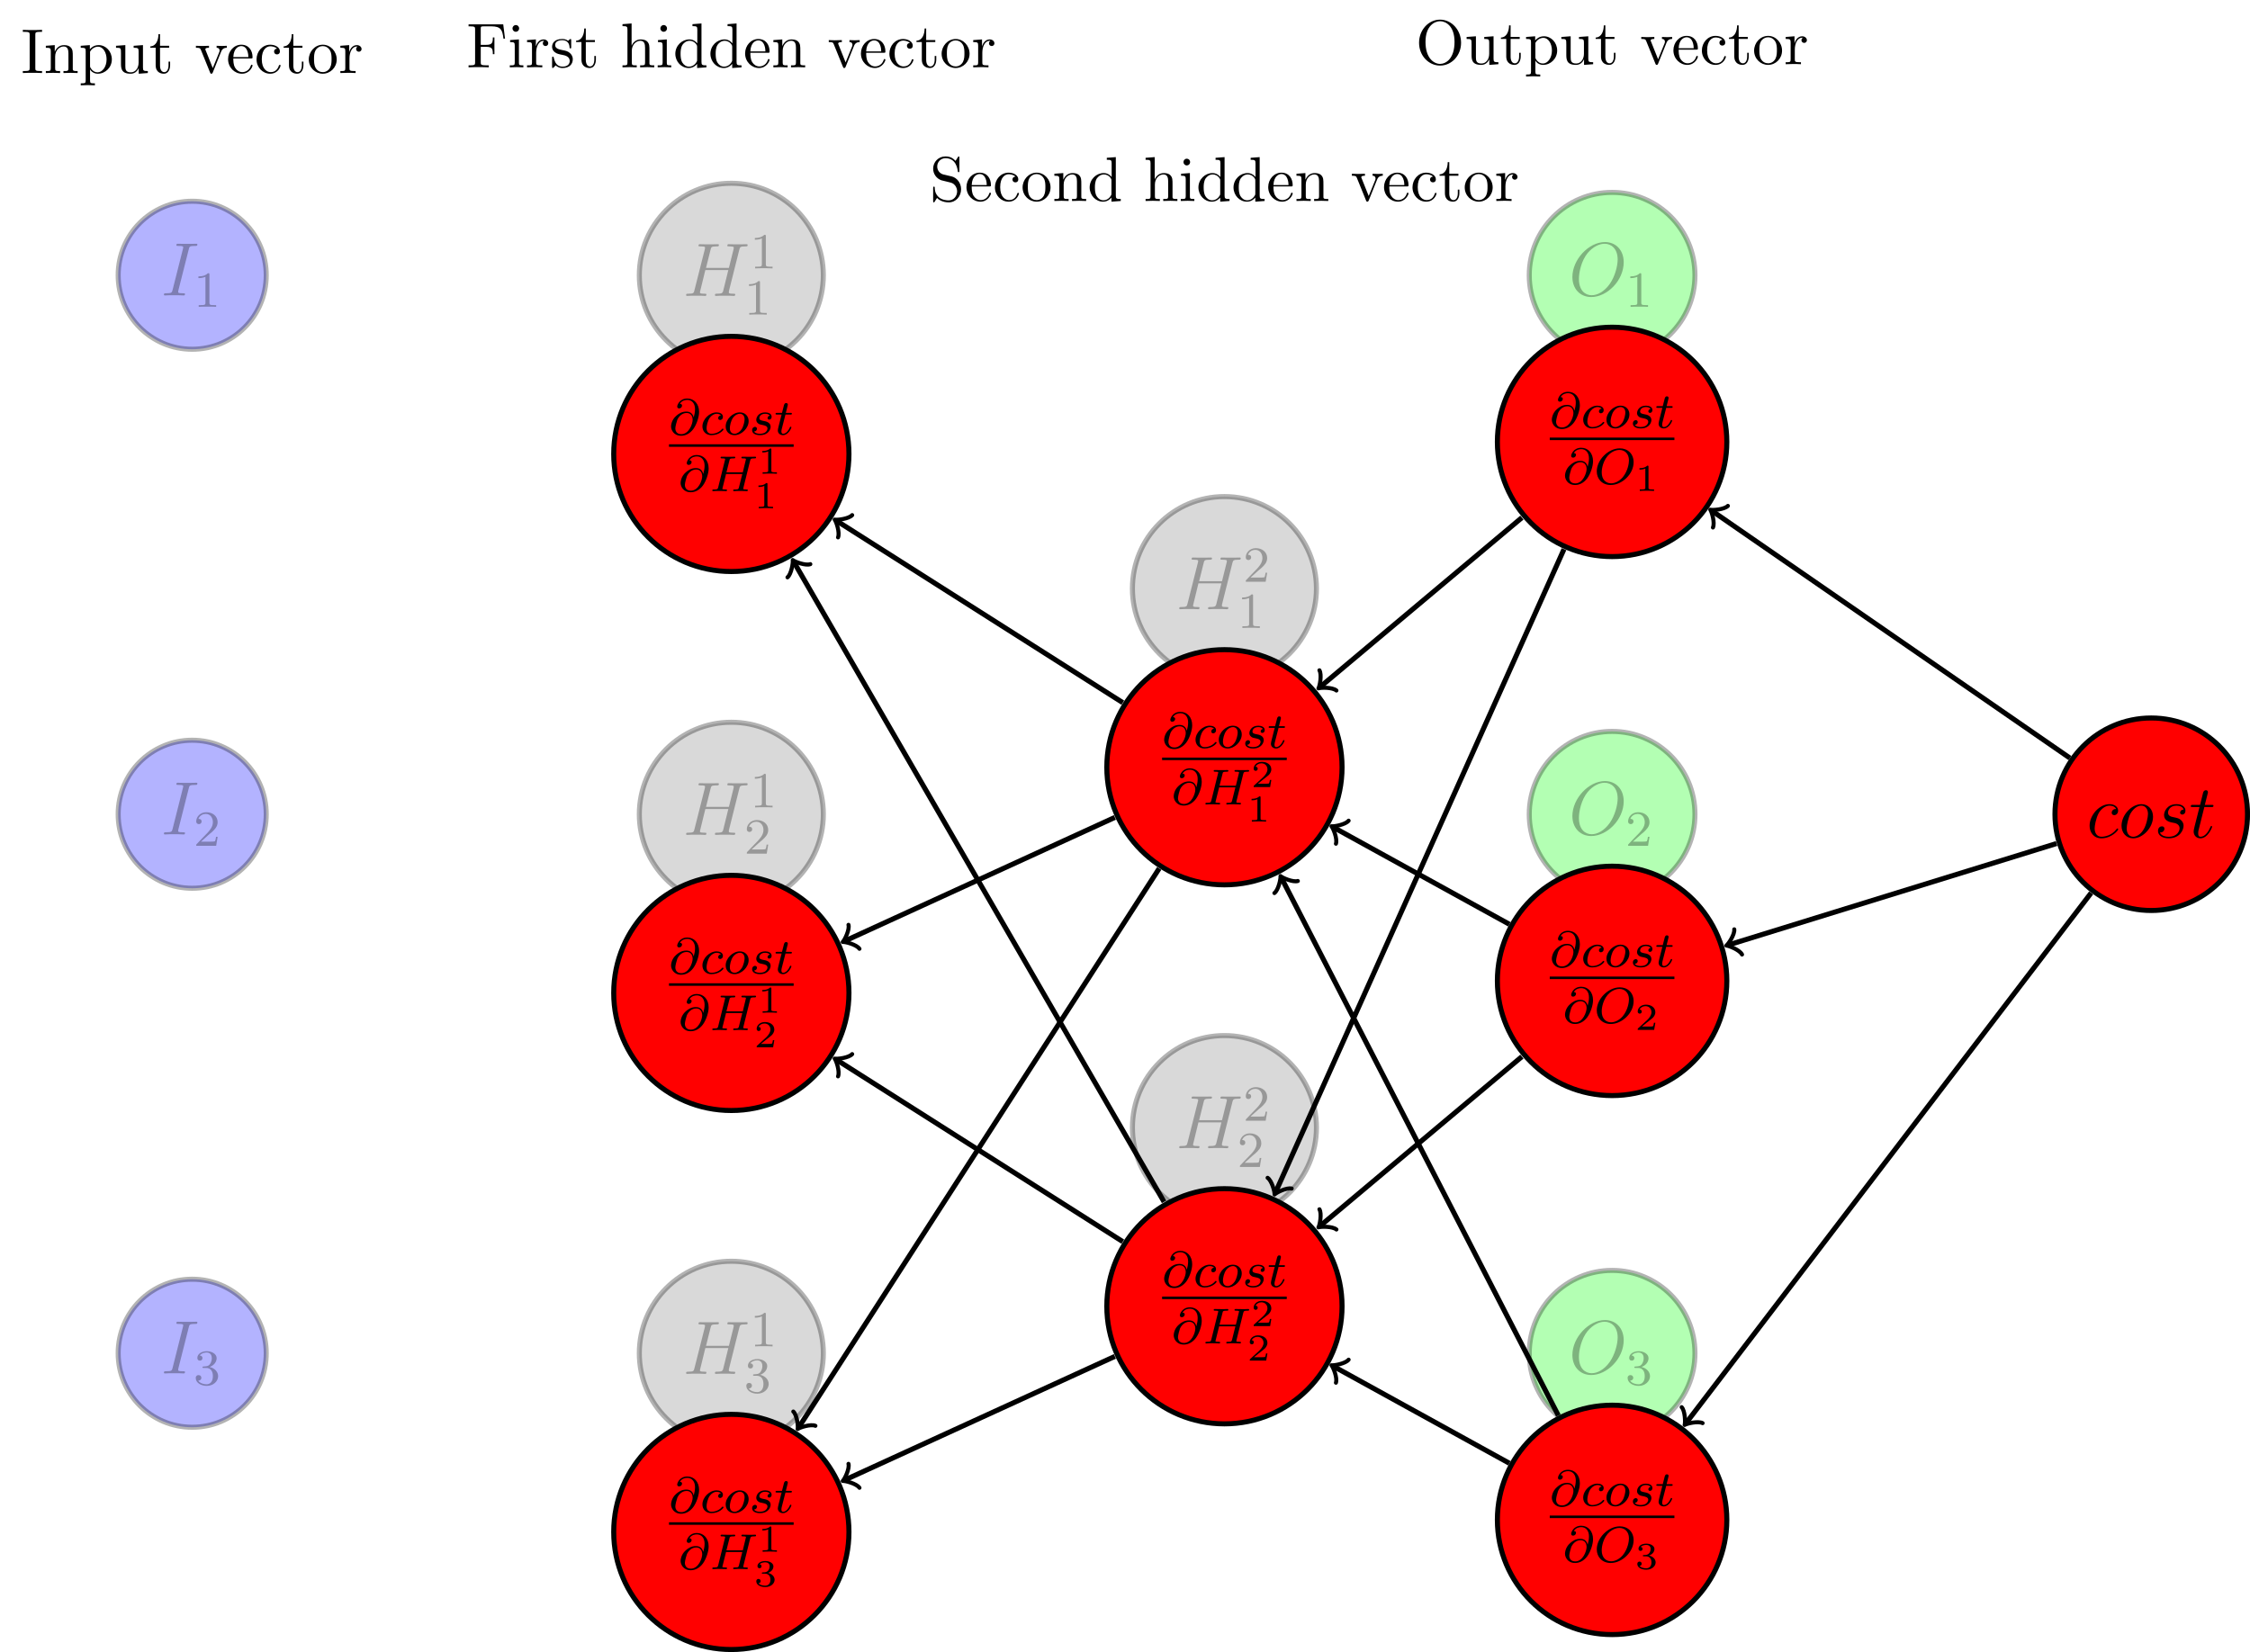<?xml version="1.0" encoding="UTF-8"?>
<svg xmlns="http://www.w3.org/2000/svg" xmlns:xlink="http://www.w3.org/1999/xlink" width="354.908pt" height="260.649pt" viewBox="0 0 354.908 260.649" version="1.1">
<defs>
<g>
<symbol overflow="visible" id="glyph0-0">
<path style="stroke:none;" d=""/>
</symbol>
<symbol overflow="visible" id="glyph0-1">
<path style="stroke:none;" d="M 4.406 -7.281 C 4.5 -7.703 4.531 -7.812 5.406 -7.812 C 5.672 -7.812 5.766 -7.812 5.766 -8.047 C 5.766 -8.156 5.625 -8.156 5.594 -8.156 C 5.375 -8.156 5.109 -8.141 4.906 -8.141 L 3.438 -8.141 C 3.188 -8.141 2.922 -8.156 2.672 -8.156 C 2.578 -8.156 2.453 -8.156 2.453 -7.938 C 2.453 -7.812 2.547 -7.812 2.781 -7.812 C 3.531 -7.812 3.531 -7.719 3.531 -7.594 C 3.531 -7.5 3.5 -7.438 3.484 -7.328 L 1.859 -0.891 C 1.75 -0.469 1.734 -0.344 0.859 -0.344 C 0.594 -0.344 0.484 -0.344 0.484 -0.125 C 0.484 0 0.609 0 0.672 0 C 0.891 0 1.141 -0.031 1.359 -0.031 L 2.828 -0.031 C 3.078 -0.031 3.328 0 3.578 0 C 3.672 0 3.812 0 3.812 -0.219 C 3.812 -0.344 3.734 -0.344 3.484 -0.344 C 2.734 -0.344 2.734 -0.438 2.734 -0.578 C 2.734 -0.609 2.734 -0.672 2.781 -0.859 Z M 4.406 -7.281 "/>
</symbol>
<symbol overflow="visible" id="glyph0-2">
<path style="stroke:none;" d="M 8.938 -7.297 C 9.047 -7.703 9.078 -7.812 9.922 -7.812 C 10.141 -7.812 10.25 -7.812 10.25 -8.031 C 10.25 -8.156 10.141 -8.156 10.078 -8.156 C 9.859 -8.156 9.609 -8.141 9.391 -8.141 L 7.969 -8.141 C 7.75 -8.141 7.5 -8.156 7.266 -8.156 C 7.188 -8.156 7.047 -8.156 7.047 -7.938 C 7.047 -7.812 7.125 -7.812 7.344 -7.812 C 8.062 -7.812 8.062 -7.719 8.062 -7.594 C 8.062 -7.562 8.062 -7.5 8.016 -7.312 L 7.297 -4.422 L 3.688 -4.422 L 4.406 -7.297 C 4.5 -7.703 4.531 -7.812 5.375 -7.812 C 5.594 -7.812 5.719 -7.812 5.719 -8.031 C 5.719 -8.156 5.609 -8.156 5.531 -8.156 C 5.312 -8.156 5.062 -8.141 4.844 -8.141 L 3.438 -8.141 C 3.203 -8.141 2.953 -8.156 2.719 -8.156 C 2.641 -8.156 2.5 -8.156 2.5 -7.938 C 2.5 -7.812 2.578 -7.812 2.812 -7.812 C 3.531 -7.812 3.531 -7.719 3.531 -7.594 C 3.531 -7.562 3.531 -7.5 3.484 -7.312 L 1.859 -0.891 C 1.75 -0.469 1.734 -0.344 0.906 -0.344 C 0.641 -0.344 0.547 -0.344 0.547 -0.125 C 0.547 0 0.688 0 0.719 0 C 0.938 0 1.188 -0.031 1.406 -0.031 L 2.828 -0.031 C 3.047 -0.031 3.297 0 3.531 0 C 3.625 0 3.75 0 3.75 -0.234 C 3.75 -0.344 3.641 -0.344 3.469 -0.344 C 2.734 -0.344 2.734 -0.438 2.734 -0.562 C 2.734 -0.578 2.734 -0.656 2.766 -0.75 L 3.578 -4.078 L 7.203 -4.078 C 7 -3.281 6.391 -0.781 6.375 -0.719 C 6.234 -0.359 6.047 -0.359 5.344 -0.344 C 5.203 -0.344 5.094 -0.344 5.094 -0.125 C 5.094 0 5.219 0 5.266 0 C 5.469 0 5.719 -0.031 5.953 -0.031 L 7.359 -0.031 C 7.594 -0.031 7.844 0 8.062 0 C 8.156 0 8.297 0 8.297 -0.234 C 8.297 -0.344 8.188 -0.344 8.016 -0.344 C 7.281 -0.344 7.281 -0.438 7.281 -0.562 C 7.281 -0.578 7.281 -0.656 7.297 -0.75 Z M 8.938 -7.297 "/>
</symbol>
<symbol overflow="visible" id="glyph0-3">
<path style="stroke:none;" d="M 8.672 -5.234 C 8.672 -7.203 7.391 -8.422 5.719 -8.422 C 3.156 -8.422 0.578 -5.672 0.578 -2.906 C 0.578 -1.031 1.812 0.25 3.547 0.25 C 6.062 0.25 8.672 -2.359 8.672 -5.234 Z M 3.625 -0.031 C 2.641 -0.031 1.609 -0.734 1.609 -2.609 C 1.609 -3.688 2 -5.469 2.969 -6.672 C 3.844 -7.719 4.859 -8.156 5.656 -8.156 C 6.703 -8.156 7.719 -7.391 7.719 -5.672 C 7.719 -4.609 7.266 -2.938 6.469 -1.812 C 5.594 -0.578 4.5 -0.031 3.625 -0.031 Z M 3.625 -0.031 "/>
</symbol>
<symbol overflow="visible" id="glyph0-4">
<path style="stroke:none;" d="M 4.672 -4.5 C 4.453 -4.5 4.344 -4.5 4.172 -4.344 C 4.094 -4.297 3.969 -4.109 3.969 -3.922 C 3.969 -3.688 4.141 -3.531 4.375 -3.531 C 4.656 -3.531 4.984 -3.781 4.984 -4.25 C 4.984 -4.828 4.438 -5.266 3.609 -5.266 C 2.047 -5.266 0.484 -3.562 0.484 -1.859 C 0.484 -0.828 1.125 0.125 2.344 0.125 C 3.969 0.125 5 -1.141 5 -1.297 C 5 -1.375 4.922 -1.438 4.875 -1.438 C 4.844 -1.438 4.828 -1.422 4.719 -1.312 C 3.953 -0.297 2.828 -0.125 2.359 -0.125 C 1.547 -0.125 1.281 -0.844 1.281 -1.438 C 1.281 -1.859 1.484 -3.016 1.906 -3.828 C 2.219 -4.391 2.875 -5.031 3.625 -5.031 C 3.781 -5.031 4.438 -5.016 4.672 -4.5 Z M 4.672 -4.5 "/>
</symbol>
<symbol overflow="visible" id="glyph0-5">
<path style="stroke:none;" d="M 5.453 -3.281 C 5.453 -4.422 4.703 -5.266 3.625 -5.266 C 2.047 -5.266 0.484 -3.547 0.484 -1.859 C 0.484 -0.734 1.234 0.125 2.312 0.125 C 3.906 0.125 5.453 -1.609 5.453 -3.281 Z M 2.328 -0.125 C 1.734 -0.125 1.297 -0.594 1.297 -1.438 C 1.297 -1.984 1.578 -3.203 1.906 -3.797 C 2.453 -4.719 3.125 -5.031 3.609 -5.031 C 4.203 -5.031 4.656 -4.547 4.656 -3.719 C 4.656 -3.234 4.406 -1.953 3.938 -1.234 C 3.453 -0.438 2.797 -0.125 2.328 -0.125 Z M 2.328 -0.125 "/>
</symbol>
<symbol overflow="visible" id="glyph0-6">
<path style="stroke:none;" d="M 2.719 -2.391 C 2.922 -2.359 3.25 -2.281 3.328 -2.266 C 3.484 -2.219 4.016 -2.031 4.016 -1.453 C 4.016 -1.094 3.688 -0.125 2.297 -0.125 C 2.047 -0.125 1.141 -0.156 0.906 -0.812 C 1.391 -0.75 1.625 -1.125 1.625 -1.391 C 1.625 -1.641 1.453 -1.766 1.219 -1.766 C 0.953 -1.766 0.609 -1.562 0.609 -1.031 C 0.609 -0.328 1.328 0.125 2.281 0.125 C 4.094 0.125 4.641 -1.219 4.641 -1.844 C 4.641 -2.016 4.641 -2.359 4.25 -2.734 C 3.953 -3.031 3.672 -3.078 3.031 -3.219 C 2.703 -3.281 2.188 -3.391 2.188 -3.938 C 2.188 -4.172 2.406 -5.031 3.531 -5.031 C 4.047 -5.031 4.531 -4.844 4.656 -4.406 C 4.125 -4.406 4.094 -3.953 4.094 -3.938 C 4.094 -3.688 4.328 -3.625 4.438 -3.625 C 4.609 -3.625 4.938 -3.75 4.938 -4.25 C 4.938 -4.75 4.484 -5.266 3.547 -5.266 C 1.984 -5.266 1.562 -4.047 1.562 -3.547 C 1.562 -2.641 2.453 -2.453 2.719 -2.391 Z M 2.719 -2.391 "/>
</symbol>
<symbol overflow="visible" id="glyph0-7">
<path style="stroke:none;" d="M 2.406 -4.812 L 3.5 -4.812 C 3.734 -4.812 3.844 -4.812 3.844 -5.016 C 3.844 -5.156 3.781 -5.156 3.531 -5.156 L 2.484 -5.156 L 2.922 -6.891 C 2.969 -7.062 2.969 -7.094 2.969 -7.172 C 2.969 -7.359 2.828 -7.469 2.672 -7.469 C 2.562 -7.469 2.297 -7.438 2.203 -7.047 L 1.734 -5.156 L 0.609 -5.156 C 0.375 -5.156 0.266 -5.156 0.266 -4.922 C 0.266 -4.812 0.344 -4.812 0.578 -4.812 L 1.641 -4.812 L 0.844 -1.656 C 0.75 -1.234 0.719 -1.109 0.719 -0.953 C 0.719 -0.391 1.109 0.125 1.781 0.125 C 2.984 0.125 3.641 -1.625 3.641 -1.703 C 3.641 -1.781 3.578 -1.812 3.516 -1.812 C 3.484 -1.812 3.438 -1.812 3.422 -1.766 C 3.406 -1.75 3.391 -1.75 3.312 -1.547 C 3.062 -0.953 2.516 -0.125 1.812 -0.125 C 1.453 -0.125 1.438 -0.422 1.438 -0.688 C 1.438 -0.688 1.438 -0.922 1.469 -1.062 Z M 2.406 -4.812 "/>
</symbol>
<symbol overflow="visible" id="glyph1-0">
<path style="stroke:none;" d=""/>
</symbol>
<symbol overflow="visible" id="glyph1-1">
<path style="stroke:none;" d="M 2.5 -5.078 C 2.5 -5.297 2.484 -5.297 2.266 -5.297 C 1.938 -4.984 1.516 -4.797 0.766 -4.797 L 0.766 -4.531 C 0.984 -4.531 1.406 -4.531 1.875 -4.734 L 1.875 -0.656 C 1.875 -0.359 1.844 -0.266 1.094 -0.266 L 0.812 -0.266 L 0.812 0 C 1.141 -0.031 1.828 -0.031 2.188 -0.031 C 2.547 -0.031 3.234 -0.031 3.562 0 L 3.562 -0.266 L 3.281 -0.266 C 2.531 -0.266 2.5 -0.359 2.5 -0.656 Z M 2.5 -5.078 "/>
</symbol>
<symbol overflow="visible" id="glyph1-2">
<path style="stroke:none;" d="M 2.25 -1.625 C 2.375 -1.75 2.703 -2.016 2.844 -2.125 C 3.328 -2.578 3.797 -3.016 3.797 -3.734 C 3.797 -4.688 3 -5.297 2.016 -5.297 C 1.047 -5.297 0.422 -4.578 0.422 -3.859 C 0.422 -3.469 0.734 -3.422 0.844 -3.422 C 1.016 -3.422 1.266 -3.531 1.266 -3.844 C 1.266 -4.25 0.859 -4.25 0.766 -4.25 C 1 -4.844 1.531 -5.031 1.922 -5.031 C 2.656 -5.031 3.047 -4.406 3.047 -3.734 C 3.047 -2.906 2.469 -2.297 1.516 -1.344 L 0.516 -0.297 C 0.422 -0.219 0.422 -0.203 0.422 0 L 3.562 0 L 3.797 -1.422 L 3.547 -1.422 C 3.531 -1.266 3.469 -0.875 3.375 -0.719 C 3.328 -0.656 2.719 -0.656 2.594 -0.656 L 1.172 -0.656 Z M 2.25 -1.625 "/>
</symbol>
<symbol overflow="visible" id="glyph1-3">
<path style="stroke:none;" d="M 2.016 -2.656 C 2.641 -2.656 3.047 -2.203 3.047 -1.359 C 3.047 -0.359 2.484 -0.078 2.062 -0.078 C 1.625 -0.078 1.016 -0.234 0.734 -0.656 C 1.031 -0.656 1.234 -0.844 1.234 -1.094 C 1.234 -1.359 1.047 -1.531 0.781 -1.531 C 0.578 -1.531 0.344 -1.406 0.344 -1.078 C 0.344 -0.328 1.156 0.172 2.078 0.172 C 3.125 0.172 3.875 -0.562 3.875 -1.359 C 3.875 -2.031 3.344 -2.625 2.531 -2.812 C 3.156 -3.031 3.641 -3.562 3.641 -4.203 C 3.641 -4.844 2.922 -5.297 2.094 -5.297 C 1.234 -5.297 0.594 -4.844 0.594 -4.234 C 0.594 -3.938 0.781 -3.812 1 -3.812 C 1.25 -3.812 1.406 -3.984 1.406 -4.219 C 1.406 -4.516 1.141 -4.625 0.969 -4.625 C 1.312 -5.062 1.922 -5.094 2.062 -5.094 C 2.266 -5.094 2.875 -5.031 2.875 -4.203 C 2.875 -3.656 2.641 -3.312 2.531 -3.188 C 2.297 -2.938 2.109 -2.922 1.625 -2.891 C 1.469 -2.891 1.406 -2.875 1.406 -2.766 C 1.406 -2.656 1.484 -2.656 1.625 -2.656 Z M 2.016 -2.656 "/>
</symbol>
<symbol overflow="visible" id="glyph2-0">
<path style="stroke:none;" d=""/>
</symbol>
<symbol overflow="visible" id="glyph2-1">
<path style="stroke:none;" d="M 2.25 -6.031 C 2.25 -6.391 2.266 -6.5 3.062 -6.5 L 3.312 -6.5 L 3.312 -6.812 C 2.969 -6.781 2.188 -6.781 1.797 -6.781 C 1.422 -6.781 0.625 -6.781 0.281 -6.812 L 0.281 -6.5 L 0.531 -6.5 C 1.328 -6.5 1.359 -6.391 1.359 -6.031 L 1.359 -0.781 C 1.359 -0.422 1.328 -0.312 0.531 -0.312 L 0.281 -0.312 L 0.281 0 C 0.625 -0.031 1.422 -0.031 1.797 -0.031 C 2.188 -0.031 2.969 -0.031 3.312 0 L 3.312 -0.312 L 3.062 -0.312 C 2.266 -0.312 2.25 -0.422 2.25 -0.781 Z M 2.25 -6.031 "/>
</symbol>
<symbol overflow="visible" id="glyph2-2">
<path style="stroke:none;" d="M 1.094 -3.422 L 1.094 -0.75 C 1.094 -0.312 0.984 -0.312 0.312 -0.312 L 0.312 0 C 0.672 -0.016 1.172 -0.031 1.453 -0.031 C 1.703 -0.031 2.219 -0.016 2.562 0 L 2.562 -0.312 C 1.891 -0.312 1.781 -0.312 1.781 -0.75 L 1.781 -2.594 C 1.781 -3.625 2.5 -4.188 3.125 -4.188 C 3.766 -4.188 3.875 -3.656 3.875 -3.078 L 3.875 -0.75 C 3.875 -0.312 3.766 -0.312 3.094 -0.312 L 3.094 0 C 3.438 -0.016 3.953 -0.031 4.219 -0.031 C 4.469 -0.031 5 -0.016 5.328 0 L 5.328 -0.312 C 4.812 -0.312 4.562 -0.312 4.562 -0.609 L 4.562 -2.516 C 4.562 -3.375 4.562 -3.672 4.25 -4.031 C 4.109 -4.203 3.781 -4.406 3.203 -4.406 C 2.469 -4.406 2 -3.984 1.719 -3.359 L 1.719 -4.406 L 0.312 -4.297 L 0.312 -3.984 C 1.016 -3.984 1.094 -3.922 1.094 -3.422 Z M 1.094 -3.422 "/>
</symbol>
<symbol overflow="visible" id="glyph2-3">
<path style="stroke:none;" d="M 1.719 -3.75 L 1.719 -4.406 L 0.281 -4.297 L 0.281 -3.984 C 0.984 -3.984 1.062 -3.922 1.062 -3.484 L 1.062 1.172 C 1.062 1.625 0.953 1.625 0.281 1.625 L 0.281 1.938 C 0.625 1.922 1.141 1.906 1.391 1.906 C 1.672 1.906 2.172 1.922 2.516 1.938 L 2.516 1.625 C 1.859 1.625 1.75 1.625 1.75 1.172 L 1.75 -0.594 C 1.797 -0.422 2.219 0.109 2.969 0.109 C 4.156 0.109 5.188 -0.875 5.188 -2.156 C 5.188 -3.422 4.234 -4.406 3.109 -4.406 C 2.328 -4.406 1.906 -3.969 1.719 -3.75 Z M 1.75 -1.141 L 1.75 -3.359 C 2.031 -3.875 2.516 -4.156 3.031 -4.156 C 3.766 -4.156 4.359 -3.281 4.359 -2.156 C 4.359 -0.953 3.672 -0.109 2.938 -0.109 C 2.531 -0.109 2.156 -0.312 1.891 -0.719 C 1.75 -0.922 1.75 -0.938 1.75 -1.141 Z M 1.75 -1.141 "/>
</symbol>
<symbol overflow="visible" id="glyph2-4">
<path style="stroke:none;" d="M 3.891 -0.781 L 3.891 0.109 L 5.328 0 L 5.328 -0.312 C 4.641 -0.312 4.562 -0.375 4.562 -0.875 L 4.562 -4.406 L 3.094 -4.297 L 3.094 -3.984 C 3.781 -3.984 3.875 -3.922 3.875 -3.422 L 3.875 -1.656 C 3.875 -0.781 3.391 -0.109 2.656 -0.109 C 1.828 -0.109 1.781 -0.578 1.781 -1.094 L 1.781 -4.406 L 0.312 -4.297 L 0.312 -3.984 C 1.094 -3.984 1.094 -3.953 1.094 -3.078 L 1.094 -1.578 C 1.094 -0.797 1.094 0.109 2.609 0.109 C 3.172 0.109 3.609 -0.172 3.891 -0.781 Z M 3.891 -0.781 "/>
</symbol>
<symbol overflow="visible" id="glyph2-5">
<path style="stroke:none;" d="M 1.719 -3.984 L 3.156 -3.984 L 3.156 -4.297 L 1.719 -4.297 L 1.719 -6.125 L 1.469 -6.125 C 1.469 -5.312 1.172 -4.25 0.188 -4.203 L 0.188 -3.984 L 1.031 -3.984 L 1.031 -1.234 C 1.031 -0.016 1.969 0.109 2.328 0.109 C 3.031 0.109 3.312 -0.594 3.312 -1.234 L 3.312 -1.797 L 3.062 -1.797 L 3.062 -1.25 C 3.062 -0.516 2.766 -0.141 2.391 -0.141 C 1.719 -0.141 1.719 -1.047 1.719 -1.219 Z M 1.719 -3.984 "/>
</symbol>
<symbol overflow="visible" id="glyph2-6">
<path style="stroke:none;" d="M 4.141 -3.312 C 4.234 -3.547 4.406 -3.984 5.062 -3.984 L 5.062 -4.297 C 4.828 -4.281 4.547 -4.266 4.312 -4.266 C 4.078 -4.266 3.625 -4.281 3.453 -4.297 L 3.453 -3.984 C 3.812 -3.984 3.922 -3.75 3.922 -3.562 C 3.922 -3.469 3.906 -3.422 3.875 -3.312 L 2.844 -0.781 L 1.734 -3.562 C 1.672 -3.688 1.672 -3.703 1.672 -3.734 C 1.672 -3.984 2.062 -3.984 2.25 -3.984 L 2.25 -4.297 C 1.938 -4.281 1.391 -4.266 1.156 -4.266 C 0.891 -4.266 0.484 -4.281 0.188 -4.297 L 0.188 -3.984 C 0.812 -3.984 0.859 -3.922 0.984 -3.625 L 2.422 -0.078 C 2.484 0.062 2.5 0.109 2.625 0.109 C 2.766 0.109 2.797 0.016 2.844 -0.078 Z M 4.141 -3.312 "/>
</symbol>
<symbol overflow="visible" id="glyph2-7">
<path style="stroke:none;" d="M 1.109 -2.516 C 1.172 -4 2.016 -4.25 2.359 -4.25 C 3.375 -4.25 3.484 -2.906 3.484 -2.516 Z M 1.109 -2.297 L 3.891 -2.297 C 4.109 -2.297 4.141 -2.297 4.141 -2.516 C 4.141 -3.5 3.594 -4.469 2.359 -4.469 C 1.203 -4.469 0.281 -3.438 0.281 -2.188 C 0.281 -0.859 1.328 0.109 2.469 0.109 C 3.688 0.109 4.141 -1 4.141 -1.188 C 4.141 -1.281 4.062 -1.312 4 -1.312 C 3.922 -1.312 3.891 -1.25 3.875 -1.172 C 3.531 -0.141 2.625 -0.141 2.531 -0.141 C 2.031 -0.141 1.641 -0.438 1.406 -0.812 C 1.109 -1.281 1.109 -1.938 1.109 -2.297 Z M 1.109 -2.297 "/>
</symbol>
<symbol overflow="visible" id="glyph2-8">
<path style="stroke:none;" d="M 1.172 -2.172 C 1.172 -3.797 1.984 -4.219 2.516 -4.219 C 2.609 -4.219 3.234 -4.203 3.578 -3.844 C 3.172 -3.812 3.109 -3.516 3.109 -3.391 C 3.109 -3.125 3.297 -2.938 3.562 -2.938 C 3.828 -2.938 4.031 -3.094 4.031 -3.406 C 4.031 -4.078 3.266 -4.469 2.5 -4.469 C 1.25 -4.469 0.344 -3.391 0.344 -2.156 C 0.344 -0.875 1.328 0.109 2.484 0.109 C 3.812 0.109 4.141 -1.094 4.141 -1.188 C 4.141 -1.281 4.031 -1.281 4 -1.281 C 3.922 -1.281 3.891 -1.25 3.875 -1.188 C 3.594 -0.266 2.938 -0.141 2.578 -0.141 C 2.047 -0.141 1.172 -0.562 1.172 -2.172 Z M 1.172 -2.172 "/>
</symbol>
<symbol overflow="visible" id="glyph2-9">
<path style="stroke:none;" d="M 4.688 -2.141 C 4.688 -3.406 3.703 -4.469 2.5 -4.469 C 1.25 -4.469 0.281 -3.375 0.281 -2.141 C 0.281 -0.844 1.312 0.109 2.484 0.109 C 3.688 0.109 4.688 -0.875 4.688 -2.141 Z M 2.5 -0.141 C 2.062 -0.141 1.625 -0.344 1.359 -0.812 C 1.109 -1.25 1.109 -1.859 1.109 -2.219 C 1.109 -2.609 1.109 -3.141 1.344 -3.578 C 1.609 -4.031 2.078 -4.25 2.484 -4.25 C 2.922 -4.25 3.344 -4.031 3.609 -3.594 C 3.875 -3.172 3.875 -2.594 3.875 -2.219 C 3.875 -1.859 3.875 -1.312 3.656 -0.875 C 3.422 -0.422 2.984 -0.141 2.5 -0.141 Z M 2.5 -0.141 "/>
</symbol>
<symbol overflow="visible" id="glyph2-10">
<path style="stroke:none;" d="M 1.672 -3.312 L 1.672 -4.406 L 0.281 -4.297 L 0.281 -3.984 C 0.984 -3.984 1.062 -3.922 1.062 -3.422 L 1.062 -0.75 C 1.062 -0.312 0.953 -0.312 0.281 -0.312 L 0.281 0 C 0.672 -0.016 1.141 -0.031 1.422 -0.031 C 1.812 -0.031 2.281 -0.031 2.688 0 L 2.688 -0.312 L 2.469 -0.312 C 1.734 -0.312 1.719 -0.422 1.719 -0.781 L 1.719 -2.312 C 1.719 -3.297 2.141 -4.188 2.891 -4.188 C 2.953 -4.188 2.984 -4.188 3 -4.172 C 2.969 -4.172 2.766 -4.047 2.766 -3.781 C 2.766 -3.516 2.984 -3.359 3.203 -3.359 C 3.375 -3.359 3.625 -3.484 3.625 -3.797 C 3.625 -4.109 3.312 -4.406 2.891 -4.406 C 2.156 -4.406 1.797 -3.734 1.672 -3.312 Z M 1.672 -3.312 "/>
</symbol>
<symbol overflow="visible" id="glyph2-11">
<path style="stroke:none;" d="M 5.797 -6.781 L 0.328 -6.781 L 0.328 -6.469 L 0.562 -6.469 C 1.328 -6.469 1.359 -6.359 1.359 -6 L 1.359 -0.781 C 1.359 -0.422 1.328 -0.312 0.562 -0.312 L 0.328 -0.312 L 0.328 0 C 0.672 -0.031 1.453 -0.031 1.844 -0.031 C 2.25 -0.031 3.156 -0.031 3.516 0 L 3.516 -0.312 L 3.188 -0.312 C 2.25 -0.312 2.25 -0.438 2.25 -0.781 L 2.25 -3.234 L 3.094 -3.234 C 4.062 -3.234 4.156 -2.922 4.156 -2.078 L 4.406 -2.078 L 4.406 -4.719 L 4.156 -4.719 C 4.156 -3.875 4.062 -3.547 3.094 -3.547 L 2.25 -3.547 L 2.25 -6.078 C 2.25 -6.406 2.266 -6.469 2.734 -6.469 L 3.922 -6.469 C 5.422 -6.469 5.672 -5.906 5.828 -4.531 L 6.078 -4.531 Z M 5.797 -6.781 "/>
</symbol>
<symbol overflow="visible" id="glyph2-12">
<path style="stroke:none;" d="M 1.766 -4.406 L 0.375 -4.297 L 0.375 -3.984 C 1.016 -3.984 1.109 -3.922 1.109 -3.438 L 1.109 -0.75 C 1.109 -0.312 1 -0.312 0.328 -0.312 L 0.328 0 C 0.641 -0.016 1.188 -0.031 1.422 -0.031 C 1.781 -0.031 2.125 -0.016 2.469 0 L 2.469 -0.312 C 1.797 -0.312 1.766 -0.359 1.766 -0.75 Z M 1.797 -6.141 C 1.797 -6.453 1.562 -6.672 1.281 -6.672 C 0.969 -6.672 0.75 -6.406 0.75 -6.141 C 0.75 -5.875 0.969 -5.609 1.281 -5.609 C 1.562 -5.609 1.797 -5.828 1.797 -6.141 Z M 1.797 -6.141 "/>
</symbol>
<symbol overflow="visible" id="glyph2-13">
<path style="stroke:none;" d="M 2.078 -1.938 C 2.297 -1.891 3.109 -1.734 3.109 -1.016 C 3.109 -0.516 2.766 -0.109 1.984 -0.109 C 1.141 -0.109 0.781 -0.672 0.594 -1.531 C 0.562 -1.656 0.562 -1.688 0.453 -1.688 C 0.328 -1.688 0.328 -1.625 0.328 -1.453 L 0.328 -0.125 C 0.328 0.047 0.328 0.109 0.438 0.109 C 0.484 0.109 0.5 0.094 0.688 -0.094 C 0.703 -0.109 0.703 -0.125 0.891 -0.312 C 1.328 0.094 1.781 0.109 1.984 0.109 C 3.125 0.109 3.594 -0.562 3.594 -1.281 C 3.594 -1.797 3.297 -2.109 3.172 -2.219 C 2.844 -2.547 2.453 -2.625 2.031 -2.703 C 1.469 -2.812 0.812 -2.938 0.812 -3.516 C 0.812 -3.875 1.062 -4.281 1.922 -4.281 C 3.016 -4.281 3.078 -3.375 3.094 -3.078 C 3.094 -2.984 3.188 -2.984 3.203 -2.984 C 3.344 -2.984 3.344 -3.031 3.344 -3.219 L 3.344 -4.234 C 3.344 -4.391 3.344 -4.469 3.234 -4.469 C 3.188 -4.469 3.156 -4.469 3.031 -4.344 C 3 -4.312 2.906 -4.219 2.859 -4.188 C 2.484 -4.469 2.078 -4.469 1.922 -4.469 C 0.703 -4.469 0.328 -3.797 0.328 -3.234 C 0.328 -2.891 0.484 -2.609 0.75 -2.391 C 1.078 -2.141 1.359 -2.078 2.078 -1.938 Z M 2.078 -1.938 "/>
</symbol>
<symbol overflow="visible" id="glyph2-14">
<path style="stroke:none;" d="M 1.094 -0.75 C 1.094 -0.312 0.984 -0.312 0.312 -0.312 L 0.312 0 C 0.672 -0.016 1.172 -0.031 1.453 -0.031 C 1.703 -0.031 2.219 -0.016 2.562 0 L 2.562 -0.312 C 1.891 -0.312 1.781 -0.312 1.781 -0.75 L 1.781 -2.594 C 1.781 -3.625 2.5 -4.188 3.125 -4.188 C 3.766 -4.188 3.875 -3.656 3.875 -3.078 L 3.875 -0.75 C 3.875 -0.312 3.766 -0.312 3.094 -0.312 L 3.094 0 C 3.438 -0.016 3.953 -0.031 4.219 -0.031 C 4.469 -0.031 5 -0.016 5.328 0 L 5.328 -0.312 C 4.812 -0.312 4.562 -0.312 4.562 -0.609 L 4.562 -2.516 C 4.562 -3.375 4.562 -3.672 4.25 -4.031 C 4.109 -4.203 3.781 -4.406 3.203 -4.406 C 2.359 -4.406 1.922 -3.812 1.75 -3.422 L 1.75 -6.922 L 0.312 -6.812 L 0.312 -6.5 C 1.016 -6.5 1.094 -6.438 1.094 -5.938 Z M 1.094 -0.75 "/>
</symbol>
<symbol overflow="visible" id="glyph2-15">
<path style="stroke:none;" d="M 3.781 -0.547 L 3.781 0.109 L 5.25 0 L 5.25 -0.312 C 4.562 -0.312 4.469 -0.375 4.469 -0.875 L 4.469 -6.922 L 3.047 -6.812 L 3.047 -6.5 C 3.734 -6.5 3.812 -6.438 3.812 -5.938 L 3.812 -3.781 C 3.531 -4.141 3.094 -4.406 2.562 -4.406 C 1.391 -4.406 0.344 -3.422 0.344 -2.141 C 0.344 -0.875 1.312 0.109 2.453 0.109 C 3.094 0.109 3.531 -0.234 3.781 -0.547 Z M 3.781 -3.219 L 3.781 -1.172 C 3.781 -1 3.781 -0.984 3.672 -0.812 C 3.375 -0.328 2.938 -0.109 2.5 -0.109 C 2.047 -0.109 1.688 -0.375 1.453 -0.75 C 1.203 -1.156 1.172 -1.719 1.172 -2.141 C 1.172 -2.5 1.188 -3.094 1.469 -3.547 C 1.688 -3.859 2.062 -4.188 2.609 -4.188 C 2.953 -4.188 3.375 -4.031 3.672 -3.594 C 3.781 -3.422 3.781 -3.406 3.781 -3.219 Z M 3.781 -3.219 "/>
</symbol>
<symbol overflow="visible" id="glyph2-16">
<path style="stroke:none;" d="M 3.484 -3.875 L 2.203 -4.172 C 1.578 -4.328 1.203 -4.859 1.203 -5.438 C 1.203 -6.141 1.734 -6.75 2.516 -6.75 C 4.172 -6.75 4.391 -5.109 4.453 -4.672 C 4.469 -4.609 4.469 -4.547 4.578 -4.547 C 4.703 -4.547 4.703 -4.594 4.703 -4.781 L 4.703 -6.781 C 4.703 -6.953 4.703 -7.031 4.594 -7.031 C 4.531 -7.031 4.516 -7.016 4.453 -6.891 L 4.094 -6.328 C 3.797 -6.625 3.391 -7.031 2.5 -7.031 C 1.391 -7.031 0.562 -6.156 0.562 -5.094 C 0.562 -4.266 1.094 -3.531 1.859 -3.266 C 1.969 -3.234 2.484 -3.109 3.188 -2.938 C 3.453 -2.875 3.75 -2.797 4.031 -2.438 C 4.234 -2.172 4.344 -1.844 4.344 -1.516 C 4.344 -0.812 3.844 -0.094 3 -0.094 C 2.719 -0.094 1.953 -0.141 1.422 -0.625 C 0.844 -1.172 0.812 -1.797 0.812 -2.156 C 0.797 -2.266 0.719 -2.266 0.688 -2.266 C 0.562 -2.266 0.562 -2.188 0.562 -2.016 L 0.562 -0.016 C 0.562 0.156 0.562 0.219 0.672 0.219 C 0.734 0.219 0.75 0.203 0.812 0.094 C 0.812 0.078 0.844 0.047 1.172 -0.484 C 1.484 -0.141 2.125 0.219 3.016 0.219 C 4.172 0.219 4.969 -0.75 4.969 -1.859 C 4.969 -2.844 4.312 -3.672 3.484 -3.875 Z M 3.484 -3.875 "/>
</symbol>
<symbol overflow="visible" id="glyph2-17">
<path style="stroke:none;" d="M 7.188 -3.375 C 7.188 -5.406 5.688 -7.031 3.875 -7.031 C 2.078 -7.031 0.562 -5.438 0.562 -3.375 C 0.562 -1.328 2.094 0.219 3.875 0.219 C 5.688 0.219 7.188 -1.359 7.188 -3.375 Z M 3.875 -0.047 C 2.922 -0.047 1.578 -0.922 1.578 -3.516 C 1.578 -6.094 3.047 -6.781 3.875 -6.781 C 4.734 -6.781 6.156 -6.078 6.156 -3.516 C 6.156 -0.875 4.797 -0.047 3.875 -0.047 Z M 3.875 -0.047 "/>
</symbol>
<symbol overflow="visible" id="glyph3-0">
<path style="stroke:none;" d=""/>
</symbol>
<symbol overflow="visible" id="glyph3-1">
<path style="stroke:none;" d="M 3.891 -2.734 C 3.781 -3.172 3.484 -3.641 2.75 -3.641 C 2 -3.641 1.516 -3.297 1.141 -2.969 C 0.328 -2.266 0.328 -1.344 0.328 -1.281 C 0.328 -0.781 0.719 0.172 1.922 0.172 C 2.594 0.172 3.297 -0.156 3.844 -0.891 C 4.359 -1.609 4.75 -2.781 4.75 -3.578 C 4.75 -4.875 3.953 -5.703 2.891 -5.703 C 1.672 -5.703 1.297 -4.672 1.297 -4.438 C 1.297 -4.234 1.438 -4.141 1.609 -4.141 C 1.859 -4.141 2.062 -4.359 2.062 -4.578 C 2.062 -4.672 2.031 -4.859 1.719 -4.875 C 2.031 -5.391 2.562 -5.484 2.891 -5.484 C 3.609 -5.484 4.109 -4.938 4.109 -4.016 C 4.109 -3.562 4.016 -3.141 3.906 -2.734 Z M 1.938 -0.078 C 1.047 -0.078 1 -0.828 1 -0.984 C 1 -1.297 1.234 -2.141 1.312 -2.344 C 1.516 -2.812 2.016 -3.422 2.781 -3.422 C 3.453 -3.422 3.734 -2.906 3.734 -2.344 C 3.734 -1.734 3.172 -0.078 1.938 -0.078 Z M 1.938 -0.078 "/>
</symbol>
<symbol overflow="visible" id="glyph3-2">
<path style="stroke:none;" d="M 3.266 -3.047 C 2.938 -3.016 2.828 -2.766 2.828 -2.609 C 2.828 -2.375 3.031 -2.312 3.141 -2.312 C 3.172 -2.312 3.578 -2.344 3.578 -2.828 C 3.578 -3.312 3.062 -3.516 2.578 -3.516 C 1.453 -3.516 0.344 -2.422 0.344 -1.297 C 0.344 -0.547 0.875 0.078 1.75 0.078 C 3.016 0.078 3.672 -0.719 3.672 -0.828 C 3.672 -0.906 3.594 -0.953 3.547 -0.953 C 3.5 -0.953 3.469 -0.938 3.438 -0.891 C 2.812 -0.141 1.906 -0.141 1.766 -0.141 C 1.344 -0.141 1 -0.406 1 -1.016 C 1 -1.359 1.156 -2.203 1.531 -2.703 C 1.875 -3.141 2.281 -3.297 2.594 -3.297 C 2.688 -3.297 3.047 -3.281 3.266 -3.047 Z M 3.266 -3.047 "/>
</symbol>
<symbol overflow="visible" id="glyph3-3">
<path style="stroke:none;" d="M 3.969 -2.141 C 3.969 -2.922 3.406 -3.516 2.578 -3.516 C 1.453 -3.516 0.344 -2.422 0.344 -1.297 C 0.344 -0.484 0.922 0.078 1.734 0.078 C 2.875 0.078 3.969 -1.031 3.969 -2.141 Z M 1.75 -0.141 C 1.469 -0.141 1 -0.281 1 -1.016 C 1 -1.344 1.141 -2.203 1.531 -2.703 C 1.922 -3.203 2.359 -3.297 2.578 -3.297 C 2.906 -3.297 3.328 -3.094 3.328 -2.422 C 3.328 -2.109 3.172 -1.344 2.875 -0.875 C 2.578 -0.422 2.141 -0.141 1.75 -0.141 Z M 1.75 -0.141 "/>
</symbol>
<symbol overflow="visible" id="glyph3-4">
<path style="stroke:none;" d="M 3.219 -3 C 3.031 -2.969 2.859 -2.828 2.859 -2.625 C 2.859 -2.484 2.953 -2.375 3.125 -2.375 C 3.25 -2.375 3.5 -2.469 3.5 -2.828 C 3.5 -3.312 2.984 -3.516 2.484 -3.516 C 1.422 -3.516 1.078 -2.75 1.078 -2.344 C 1.078 -2.266 1.078 -1.984 1.375 -1.766 C 1.562 -1.625 1.703 -1.594 2.109 -1.516 C 2.391 -1.453 2.844 -1.375 2.844 -0.969 C 2.844 -0.75 2.688 -0.5 2.469 -0.344 C 2.172 -0.156 1.781 -0.141 1.656 -0.141 C 1.469 -0.141 0.922 -0.172 0.719 -0.5 C 1.125 -0.516 1.188 -0.844 1.188 -0.938 C 1.188 -1.172 0.969 -1.234 0.875 -1.234 C 0.75 -1.234 0.422 -1.125 0.422 -0.688 C 0.422 -0.219 0.922 0.078 1.656 0.078 C 3.047 0.078 3.344 -0.906 3.344 -1.234 C 3.344 -1.953 2.562 -2.109 2.266 -2.156 C 1.875 -2.234 1.562 -2.281 1.562 -2.625 C 1.562 -2.766 1.703 -3.297 2.484 -3.297 C 2.781 -3.297 3.094 -3.203 3.219 -3 Z M 3.219 -3 "/>
</symbol>
<symbol overflow="visible" id="glyph3-5">
<path style="stroke:none;" d="M 1.766 -3.172 L 2.547 -3.172 C 2.688 -3.172 2.781 -3.172 2.781 -3.328 C 2.781 -3.438 2.688 -3.438 2.547 -3.438 L 1.828 -3.438 L 2.109 -4.562 C 2.141 -4.688 2.141 -4.719 2.141 -4.734 C 2.141 -4.906 2.016 -4.984 1.875 -4.984 C 1.609 -4.984 1.547 -4.766 1.469 -4.406 L 1.219 -3.438 L 0.453 -3.438 C 0.297 -3.438 0.203 -3.438 0.203 -3.281 C 0.203 -3.172 0.297 -3.172 0.438 -3.172 L 1.156 -3.172 L 0.672 -1.266 C 0.625 -1.062 0.562 -0.781 0.562 -0.672 C 0.562 -0.188 0.953 0.078 1.375 0.078 C 2.219 0.078 2.703 -1.047 2.703 -1.141 C 2.703 -1.234 2.641 -1.25 2.594 -1.25 C 2.5 -1.25 2.5 -1.219 2.438 -1.094 C 2.281 -0.703 1.875 -0.141 1.391 -0.141 C 1.234 -0.141 1.125 -0.25 1.125 -0.516 C 1.125 -0.672 1.156 -0.75 1.172 -0.859 Z M 1.766 -3.172 "/>
</symbol>
<symbol overflow="visible" id="glyph3-6">
<path style="stroke:none;" d="M 6.219 -3.422 C 6.219 -4.734 5.312 -5.609 4.047 -5.609 C 2.188 -5.609 0.406 -3.766 0.406 -1.984 C 0.406 -0.766 1.266 0.172 2.609 0.172 C 4.391 0.172 6.219 -1.547 6.219 -3.422 Z M 2.672 -0.094 C 1.859 -0.094 1.188 -0.672 1.188 -1.812 C 1.188 -1.938 1.188 -3.281 2.109 -4.406 C 2.406 -4.766 3.125 -5.359 3.984 -5.359 C 4.781 -5.359 5.484 -4.812 5.484 -3.703 C 5.484 -3.266 5.312 -2.031 4.5 -1.047 C 4.031 -0.5 3.344 -0.094 2.672 -0.094 Z M 2.672 -0.094 "/>
</symbol>
<symbol overflow="visible" id="glyph3-7">
<path style="stroke:none;" d="M 6.359 -4.797 C 6.453 -5.109 6.469 -5.172 7.016 -5.172 C 7.203 -5.172 7.297 -5.172 7.297 -5.328 C 7.297 -5.344 7.297 -5.438 7.156 -5.438 C 7.016 -5.438 6.828 -5.422 6.672 -5.422 L 6.172 -5.422 C 5.406 -5.422 5.203 -5.438 5.141 -5.438 C 5.109 -5.438 4.984 -5.438 4.984 -5.297 C 4.984 -5.172 5.078 -5.172 5.219 -5.172 C 5.469 -5.172 5.703 -5.172 5.703 -5.047 C 5.703 -5.016 5.703 -5.016 5.672 -4.906 L 5.203 -2.969 L 2.625 -2.969 L 3.094 -4.828 C 3.156 -5.109 3.172 -5.172 3.766 -5.172 C 3.922 -5.172 4.016 -5.172 4.016 -5.328 C 4.016 -5.344 4.016 -5.438 3.875 -5.438 C 3.734 -5.438 3.531 -5.422 3.391 -5.422 L 2.891 -5.422 C 2.125 -5.422 1.906 -5.438 1.859 -5.438 C 1.828 -5.438 1.703 -5.438 1.703 -5.297 C 1.703 -5.172 1.797 -5.172 1.922 -5.172 C 2.188 -5.172 2.422 -5.172 2.422 -5.047 C 2.422 -5.016 2.422 -5.016 2.391 -4.906 L 1.328 -0.625 C 1.25 -0.328 1.234 -0.266 0.641 -0.266 C 0.5 -0.266 0.391 -0.266 0.391 -0.109 C 0.391 -0.078 0.422 0 0.531 0 C 0.672 0 0.875 -0.016 1.016 -0.031 L 1.531 -0.031 C 2.297 -0.031 2.5 0 2.562 0 C 2.609 0 2.719 0 2.719 -0.156 C 2.719 -0.266 2.609 -0.266 2.484 -0.266 C 2.453 -0.266 2.312 -0.266 2.172 -0.281 C 2.016 -0.297 1.984 -0.312 1.984 -0.391 C 1.984 -0.438 2.016 -0.484 2.016 -0.516 L 2.562 -2.703 L 5.125 -2.703 C 4.891 -1.766 4.578 -0.516 4.578 -0.516 C 4.5 -0.266 4.359 -0.266 3.875 -0.266 C 3.781 -0.266 3.688 -0.266 3.688 -0.109 C 3.688 -0.078 3.703 0 3.812 0 C 3.953 0 4.156 -0.016 4.297 -0.031 L 4.812 -0.031 C 5.578 -0.031 5.781 0 5.844 0 C 5.891 0 6 0 6 -0.156 C 6 -0.266 5.891 -0.266 5.766 -0.266 C 5.734 -0.266 5.594 -0.266 5.453 -0.281 C 5.297 -0.297 5.281 -0.312 5.281 -0.391 C 5.281 -0.438 5.297 -0.484 5.297 -0.516 Z M 6.359 -4.797 "/>
</symbol>
<symbol overflow="visible" id="glyph4-0">
<path style="stroke:none;" d=""/>
</symbol>
<symbol overflow="visible" id="glyph4-1">
<path style="stroke:none;" d="M 2.141 -3.797 C 2.141 -3.984 2.125 -3.984 1.938 -3.984 C 1.547 -3.594 0.938 -3.594 0.719 -3.594 L 0.719 -3.359 C 0.875 -3.359 1.281 -3.359 1.641 -3.531 L 1.641 -0.516 C 1.641 -0.312 1.641 -0.234 1.016 -0.234 L 0.766 -0.234 L 0.766 0 C 1.094 -0.031 1.562 -0.031 1.891 -0.031 C 2.219 -0.031 2.688 -0.031 3.016 0 L 3.016 -0.234 L 2.766 -0.234 C 2.141 -0.234 2.141 -0.312 2.141 -0.516 Z M 2.141 -3.797 "/>
</symbol>
<symbol overflow="visible" id="glyph4-2">
<path style="stroke:none;" d="M 3.219 -1.125 L 3 -1.125 C 2.984 -1.031 2.922 -0.641 2.844 -0.578 C 2.797 -0.531 2.312 -0.531 2.219 -0.531 L 1.109 -0.531 L 1.875 -1.156 C 2.078 -1.328 2.609 -1.703 2.797 -1.891 C 2.969 -2.062 3.219 -2.375 3.219 -2.797 C 3.219 -3.547 2.547 -3.984 1.734 -3.984 C 0.969 -3.984 0.438 -3.469 0.438 -2.906 C 0.438 -2.609 0.688 -2.562 0.75 -2.562 C 0.906 -2.562 1.078 -2.672 1.078 -2.891 C 1.078 -3.016 1 -3.219 0.734 -3.219 C 0.875 -3.516 1.234 -3.75 1.656 -3.75 C 2.281 -3.75 2.609 -3.281 2.609 -2.797 C 2.609 -2.375 2.328 -1.938 1.922 -1.547 L 0.5 -0.25 C 0.438 -0.188 0.438 -0.188 0.438 0 L 3.031 0 Z M 3.219 -1.125 "/>
</symbol>
<symbol overflow="visible" id="glyph4-3">
<path style="stroke:none;" d="M 1.766 -1.984 C 2.266 -1.984 2.609 -1.641 2.609 -1.031 C 2.609 -0.375 2.219 -0.094 1.781 -0.094 C 1.609 -0.094 1 -0.125 0.734 -0.469 C 0.969 -0.5 1.062 -0.656 1.062 -0.812 C 1.062 -1.016 0.922 -1.156 0.719 -1.156 C 0.562 -1.156 0.375 -1.047 0.375 -0.797 C 0.375 -0.203 1.031 0.125 1.797 0.125 C 2.688 0.125 3.266 -0.438 3.266 -1.031 C 3.266 -1.469 2.938 -1.938 2.219 -2.109 C 2.703 -2.266 3.078 -2.656 3.078 -3.141 C 3.078 -3.625 2.516 -3.984 1.797 -3.984 C 1.094 -3.984 0.562 -3.656 0.562 -3.172 C 0.562 -2.906 0.766 -2.844 0.891 -2.844 C 1.047 -2.844 1.203 -2.938 1.203 -3.156 C 1.203 -3.344 1.078 -3.453 0.906 -3.469 C 1.188 -3.781 1.734 -3.781 1.797 -3.781 C 2.094 -3.781 2.484 -3.641 2.484 -3.141 C 2.484 -2.812 2.297 -2.234 1.688 -2.203 C 1.578 -2.203 1.422 -2.188 1.375 -2.188 C 1.312 -2.172 1.25 -2.172 1.25 -2.078 C 1.25 -1.984 1.312 -1.984 1.406 -1.984 Z M 1.766 -1.984 "/>
</symbol>
</g>
<clipPath id="clip1">
  <path d="M 324 113 L 354.906 113 L 354.906 144 L 324 144 Z M 324 113 "/>
</clipPath>
<clipPath id="clip2">
  <path d="M 312 102 L 354.906 102 L 354.906 155 L 312 155 Z M 312 102 "/>
</clipPath>
<clipPath id="clip3">
  <path d="M 224 210 L 284 210 L 284 260.648 L 224 260.648 Z M 224 210 "/>
</clipPath>
<clipPath id="clip4">
  <path d="M 96 223 L 134 223 L 134 260.648 L 96 260.648 Z M 96 223 "/>
</clipPath>
<clipPath id="clip5">
  <path d="M 85 211 L 146 211 L 146 260.648 L 85 260.648 Z M 85 211 "/>
</clipPath>
</defs>
<g id="surface1">
<path style="fill-rule:nonzero;fill:rgb(0%,0%,100%);fill-opacity:0.3;stroke-width:0.797;stroke-linecap:butt;stroke-linejoin:miter;stroke:rgb(0%,0%,0%);stroke-opacity:0.3;stroke-miterlimit:10;" d="M 11.679 0 C 11.679 6.449 6.449 11.676 -0.001 11.676 C -6.45 11.676 -11.676 6.449 -11.676 0 C -11.676 -6.449 -6.45 -11.676 -0.001 -11.676 C 6.449 -11.676 11.679 -6.449 11.679 0 Z M 11.679 0 " transform="matrix(1,0,0,-1,30.317,43.426)"/>
<g style="fill:rgb(0%,0%,0%);fill-opacity:0.3;">
  <use xlink:href="#glyph0-1" x="25.369" y="46.614"/>
</g>
<g style="fill:rgb(0%,0%,0%);fill-opacity:0.3;">
  <use xlink:href="#glyph1-1" x="30.532" y="48.408"/>
</g>
<g style="fill:rgb(0%,0%,0%);fill-opacity:1;">
  <use xlink:href="#glyph2-1" x="3.321" y="11.521"/>
  <use xlink:href="#glyph2-2" x="6.918" y="11.521"/>
  <use xlink:href="#glyph2-3" x="12.454" y="11.521"/>
  <use xlink:href="#glyph2-4" x="17.989" y="11.521"/>
  <use xlink:href="#glyph2-5" x="23.524" y="11.521"/>
</g>
<g style="fill:rgb(0%,0%,0%);fill-opacity:1;">
  <use xlink:href="#glyph2-6" x="30.716" y="11.521"/>
</g>
<g style="fill:rgb(0%,0%,0%);fill-opacity:1;">
  <use xlink:href="#glyph2-7" x="35.695" y="11.521"/>
  <use xlink:href="#glyph2-8" x="40.123" y="11.521"/>
  <use xlink:href="#glyph2-5" x="44.55" y="11.521"/>
  <use xlink:href="#glyph2-9" x="48.425" y="11.521"/>
  <use xlink:href="#glyph2-10" x="53.406" y="11.521"/>
</g>
<path style="fill-rule:nonzero;fill:rgb(0%,0%,100%);fill-opacity:0.3;stroke-width:0.797;stroke-linecap:butt;stroke-linejoin:miter;stroke:rgb(0%,0%,0%);stroke-opacity:0.3;stroke-miterlimit:10;" d="M 11.679 -85.039 C 11.679 -78.59 6.449 -73.363 -0.001 -73.363 C -6.45 -73.363 -11.676 -78.59 -11.676 -85.039 C -11.676 -91.488 -6.45 -96.719 -0.001 -96.719 C 6.449 -96.719 11.679 -91.488 11.679 -85.039 Z M 11.679 -85.039 " transform="matrix(1,0,0,-1,30.317,43.426)"/>
<g style="fill:rgb(0%,0%,0%);fill-opacity:0.3;">
  <use xlink:href="#glyph0-1" x="25.369" y="131.654"/>
</g>
<g style="fill:rgb(0%,0%,0%);fill-opacity:0.3;">
  <use xlink:href="#glyph1-2" x="30.532" y="133.447"/>
</g>
<path style="fill-rule:nonzero;fill:rgb(0%,0%,100%);fill-opacity:0.3;stroke-width:0.797;stroke-linecap:butt;stroke-linejoin:miter;stroke:rgb(0%,0%,0%);stroke-opacity:0.3;stroke-miterlimit:10;" d="M 11.679 -170.082 C 11.679 -163.633 6.449 -158.402 -0.001 -158.402 C -6.45 -158.402 -11.676 -163.633 -11.676 -170.082 C -11.676 -176.531 -6.45 -181.758 -0.001 -181.758 C 6.449 -181.758 11.679 -176.531 11.679 -170.082 Z M 11.679 -170.082 " transform="matrix(1,0,0,-1,30.317,43.426)"/>
<g style="fill:rgb(0%,0%,0%);fill-opacity:0.3;">
  <use xlink:href="#glyph0-1" x="25.369" y="216.693"/>
</g>
<g style="fill:rgb(0%,0%,0%);fill-opacity:0.3;">
  <use xlink:href="#glyph1-3" x="30.532" y="218.486"/>
</g>
<path style="fill-rule:nonzero;fill:rgb(50%,50%,50%);fill-opacity:0.3;stroke-width:0.797;stroke-linecap:butt;stroke-linejoin:miter;stroke:rgb(0%,0%,0%);stroke-opacity:0.3;stroke-miterlimit:10;" d="M 99.554 0 C 99.554 8.016 93.054 14.512 85.042 14.512 C 77.027 14.512 70.527 8.016 70.527 0 C 70.527 -8.015 77.027 -14.511 85.042 -14.511 C 93.054 -14.511 99.554 -8.015 99.554 0 Z M 99.554 0 " transform="matrix(1,0,0,-1,30.317,43.426)"/>
<g style="fill:rgb(0%,0%,0%);fill-opacity:0.3;">
  <use xlink:href="#glyph0-2" x="107.679" y="46.686"/>
</g>
<g style="fill:rgb(0%,0%,0%);fill-opacity:0.3;">
  <use xlink:href="#glyph1-1" x="118.301" y="42.347"/>
</g>
<g style="fill:rgb(0%,0%,0%);fill-opacity:0.3;">
  <use xlink:href="#glyph1-1" x="117.377" y="49.641"/>
</g>
<g style="fill:rgb(0%,0%,0%);fill-opacity:1;">
  <use xlink:href="#glyph2-11" x="73.582" y="10.623"/>
  <use xlink:href="#glyph2-12" x="80.086" y="10.623"/>
  <use xlink:href="#glyph2-10" x="82.853" y="10.623"/>
  <use xlink:href="#glyph2-13" x="86.756" y="10.623"/>
  <use xlink:href="#glyph2-5" x="90.685" y="10.623"/>
</g>
<g style="fill:rgb(0%,0%,0%);fill-opacity:1;">
  <use xlink:href="#glyph2-14" x="97.877" y="10.623"/>
  <use xlink:href="#glyph2-12" x="103.412" y="10.623"/>
  <use xlink:href="#glyph2-15" x="106.18" y="10.623"/>
  <use xlink:href="#glyph2-15" x="111.715" y="10.623"/>
  <use xlink:href="#glyph2-7" x="117.25" y="10.623"/>
  <use xlink:href="#glyph2-2" x="121.677" y="10.623"/>
</g>
<g style="fill:rgb(0%,0%,0%);fill-opacity:1;">
  <use xlink:href="#glyph2-6" x="130.54" y="10.623"/>
</g>
<g style="fill:rgb(0%,0%,0%);fill-opacity:1;">
  <use xlink:href="#glyph2-7" x="135.519" y="10.623"/>
  <use xlink:href="#glyph2-8" x="139.947" y="10.623"/>
  <use xlink:href="#glyph2-5" x="144.374" y="10.623"/>
  <use xlink:href="#glyph2-9" x="148.249" y="10.623"/>
  <use xlink:href="#glyph2-10" x="153.23" y="10.623"/>
</g>
<path style="fill-rule:nonzero;fill:rgb(50%,50%,50%);fill-opacity:0.3;stroke-width:0.797;stroke-linecap:butt;stroke-linejoin:miter;stroke:rgb(0%,0%,0%);stroke-opacity:0.3;stroke-miterlimit:10;" d="M 99.554 -85.039 C 99.554 -77.023 93.054 -70.527 85.042 -70.527 C 77.027 -70.527 70.527 -77.023 70.527 -85.039 C 70.527 -93.054 77.027 -99.554 85.042 -99.554 C 93.054 -99.554 99.554 -93.054 99.554 -85.039 Z M 99.554 -85.039 " transform="matrix(1,0,0,-1,30.317,43.426)"/>
<g style="fill:rgb(0%,0%,0%);fill-opacity:0.3;">
  <use xlink:href="#glyph0-2" x="107.679" y="131.725"/>
</g>
<g style="fill:rgb(0%,0%,0%);fill-opacity:0.3;">
  <use xlink:href="#glyph1-1" x="118.301" y="127.387"/>
</g>
<g style="fill:rgb(0%,0%,0%);fill-opacity:0.3;">
  <use xlink:href="#glyph1-2" x="117.378" y="134.681"/>
</g>
<path style="fill-rule:nonzero;fill:rgb(50%,50%,50%);fill-opacity:0.3;stroke-width:0.797;stroke-linecap:butt;stroke-linejoin:miter;stroke:rgb(0%,0%,0%);stroke-opacity:0.3;stroke-miterlimit:10;" d="M 99.554 -170.082 C 99.554 -162.066 93.054 -155.566 85.042 -155.566 C 77.027 -155.566 70.527 -162.066 70.527 -170.082 C 70.527 -178.097 77.027 -184.594 85.042 -184.594 C 93.054 -184.594 99.554 -178.097 99.554 -170.082 Z M 99.554 -170.082 " transform="matrix(1,0,0,-1,30.317,43.426)"/>
<g style="fill:rgb(0%,0%,0%);fill-opacity:0.3;">
  <use xlink:href="#glyph0-2" x="107.679" y="216.765"/>
</g>
<g style="fill:rgb(0%,0%,0%);fill-opacity:0.3;">
  <use xlink:href="#glyph1-1" x="118.301" y="212.426"/>
</g>
<g style="fill:rgb(0%,0%,0%);fill-opacity:0.3;">
  <use xlink:href="#glyph1-3" x="117.378" y="219.72"/>
</g>
<path style="fill-rule:nonzero;fill:rgb(50%,50%,50%);fill-opacity:0.3;stroke-width:0.797;stroke-linecap:butt;stroke-linejoin:miter;stroke:rgb(0%,0%,0%);stroke-opacity:0.3;stroke-miterlimit:10;" d="M 177.335 -49.433 C 177.335 -41.418 170.839 -34.922 162.824 -34.922 C 154.808 -34.922 148.308 -41.418 148.308 -49.433 C 148.308 -57.449 154.808 -63.949 162.824 -63.949 C 170.839 -63.949 177.335 -57.449 177.335 -49.433 Z M 177.335 -49.433 " transform="matrix(1,0,0,-1,30.317,43.426)"/>
<g style="fill:rgb(0%,0%,0%);fill-opacity:0.3;">
  <use xlink:href="#glyph0-2" x="185.459" y="96.12"/>
</g>
<g style="fill:rgb(0%,0%,0%);fill-opacity:0.3;">
  <use xlink:href="#glyph1-2" x="196.082" y="91.782"/>
</g>
<g style="fill:rgb(0%,0%,0%);fill-opacity:0.3;">
  <use xlink:href="#glyph1-1" x="195.158" y="99.075"/>
</g>
<g style="fill:rgb(0%,0%,0%);fill-opacity:1;">
  <use xlink:href="#glyph2-16" x="146.63" y="31.71"/>
  <use xlink:href="#glyph2-7" x="152.165" y="31.71"/>
  <use xlink:href="#glyph2-8" x="156.593" y="31.71"/>
  <use xlink:href="#glyph2-9" x="161.02" y="31.71"/>
  <use xlink:href="#glyph2-2" x="166.001" y="31.71"/>
  <use xlink:href="#glyph2-15" x="171.536" y="31.71"/>
</g>
<g style="fill:rgb(0%,0%,0%);fill-opacity:1;">
  <use xlink:href="#glyph2-14" x="180.389" y="31.71"/>
  <use xlink:href="#glyph2-12" x="185.924" y="31.71"/>
  <use xlink:href="#glyph2-15" x="188.692" y="31.71"/>
  <use xlink:href="#glyph2-15" x="194.227" y="31.71"/>
  <use xlink:href="#glyph2-7" x="199.763" y="31.71"/>
  <use xlink:href="#glyph2-2" x="204.19" y="31.71"/>
</g>
<g style="fill:rgb(0%,0%,0%);fill-opacity:1;">
  <use xlink:href="#glyph2-6" x="213.053" y="31.71"/>
</g>
<g style="fill:rgb(0%,0%,0%);fill-opacity:1;">
  <use xlink:href="#glyph2-7" x="218.032" y="31.71"/>
  <use xlink:href="#glyph2-8" x="222.459" y="31.71"/>
  <use xlink:href="#glyph2-5" x="226.887" y="31.71"/>
  <use xlink:href="#glyph2-9" x="230.761" y="31.71"/>
  <use xlink:href="#glyph2-10" x="235.742" y="31.71"/>
</g>
<path style="fill-rule:nonzero;fill:rgb(50%,50%,50%);fill-opacity:0.3;stroke-width:0.797;stroke-linecap:butt;stroke-linejoin:miter;stroke:rgb(0%,0%,0%);stroke-opacity:0.3;stroke-miterlimit:10;" d="M 177.335 -134.476 C 177.335 -126.461 170.839 -119.961 162.824 -119.961 C 154.808 -119.961 148.308 -126.461 148.308 -134.476 C 148.308 -142.492 154.808 -148.988 162.824 -148.988 C 170.839 -148.988 177.335 -142.492 177.335 -134.476 Z M 177.335 -134.476 " transform="matrix(1,0,0,-1,30.317,43.426)"/>
<g style="fill:rgb(0%,0%,0%);fill-opacity:0.3;">
  <use xlink:href="#glyph0-2" x="185.459" y="181.159"/>
</g>
<g style="fill:rgb(0%,0%,0%);fill-opacity:0.3;">
  <use xlink:href="#glyph1-2" x="196.082" y="176.821"/>
</g>
<g style="fill:rgb(0%,0%,0%);fill-opacity:0.3;">
  <use xlink:href="#glyph1-2" x="195.158" y="184.115"/>
</g>
<path style="fill-rule:nonzero;fill:rgb(0%,100%,0%);fill-opacity:0.3;stroke-width:0.797;stroke-linecap:butt;stroke-linejoin:miter;stroke:rgb(0%,0%,0%);stroke-opacity:0.3;stroke-miterlimit:10;" d="M 237.042 0 C 237.042 7.219 231.191 13.071 223.972 13.071 C 216.753 13.071 210.902 7.219 210.902 0 C 210.902 -7.219 216.753 -13.07 223.972 -13.07 C 231.191 -13.07 237.042 -7.219 237.042 0 Z M 237.042 0 " transform="matrix(1,0,0,-1,30.317,43.426)"/>
<g style="fill:rgb(0%,0%,0%);fill-opacity:0.3;">
  <use xlink:href="#glyph0-3" x="247.446" y="46.614"/>
</g>
<g style="fill:rgb(0%,0%,0%);fill-opacity:0.3;">
  <use xlink:href="#glyph1-1" x="256.392" y="48.408"/>
</g>
<g style="fill:rgb(0%,0%,0%);fill-opacity:1;">
  <use xlink:href="#glyph2-17" x="223.277" y="10.129"/>
  <use xlink:href="#glyph2-4" x="231.026" y="10.129"/>
  <use xlink:href="#glyph2-5" x="236.561" y="10.129"/>
  <use xlink:href="#glyph2-3" x="240.436" y="10.129"/>
  <use xlink:href="#glyph2-4" x="245.971" y="10.129"/>
  <use xlink:href="#glyph2-5" x="251.506" y="10.129"/>
</g>
<g style="fill:rgb(0%,0%,0%);fill-opacity:1;">
  <use xlink:href="#glyph2-6" x="258.698" y="10.129"/>
</g>
<g style="fill:rgb(0%,0%,0%);fill-opacity:1;">
  <use xlink:href="#glyph2-7" x="263.677" y="10.129"/>
  <use xlink:href="#glyph2-8" x="268.105" y="10.129"/>
  <use xlink:href="#glyph2-5" x="272.532" y="10.129"/>
  <use xlink:href="#glyph2-9" x="276.407" y="10.129"/>
  <use xlink:href="#glyph2-10" x="281.388" y="10.129"/>
</g>
<path style="fill-rule:nonzero;fill:rgb(0%,100%,0%);fill-opacity:0.3;stroke-width:0.797;stroke-linecap:butt;stroke-linejoin:miter;stroke:rgb(0%,0%,0%);stroke-opacity:0.3;stroke-miterlimit:10;" d="M 237.042 -85.039 C 237.042 -77.824 231.191 -71.972 223.972 -71.972 C 216.753 -71.972 210.902 -77.824 210.902 -85.039 C 210.902 -92.258 216.753 -98.109 223.972 -98.109 C 231.191 -98.109 237.042 -92.258 237.042 -85.039 Z M 237.042 -85.039 " transform="matrix(1,0,0,-1,30.317,43.426)"/>
<g style="fill:rgb(0%,0%,0%);fill-opacity:0.3;">
  <use xlink:href="#glyph0-3" x="247.446" y="131.654"/>
</g>
<g style="fill:rgb(0%,0%,0%);fill-opacity:0.3;">
  <use xlink:href="#glyph1-2" x="256.392" y="133.447"/>
</g>
<path style="fill-rule:nonzero;fill:rgb(0%,100%,0%);fill-opacity:0.3;stroke-width:0.797;stroke-linecap:butt;stroke-linejoin:miter;stroke:rgb(0%,0%,0%);stroke-opacity:0.3;stroke-miterlimit:10;" d="M 237.042 -170.082 C 237.042 -162.863 231.191 -157.012 223.972 -157.012 C 216.753 -157.012 210.902 -162.863 210.902 -170.082 C 210.902 -177.301 216.753 -183.152 223.972 -183.152 C 231.191 -183.152 237.042 -177.301 237.042 -170.082 Z M 237.042 -170.082 " transform="matrix(1,0,0,-1,30.317,43.426)"/>
<g style="fill:rgb(0%,0%,0%);fill-opacity:0.3;">
  <use xlink:href="#glyph0-3" x="247.446" y="216.693"/>
</g>
<g style="fill:rgb(0%,0%,0%);fill-opacity:0.3;">
  <use xlink:href="#glyph1-3" x="256.392" y="218.486"/>
</g>
<g clip-path="url(#clip1)" clip-rule="nonzero">
<path style=" stroke:none;fill-rule:nonzero;fill:rgb(100%,0%,0%);fill-opacity:1;" d="M 354.516 128.465 C 354.516 120.078 347.715 113.281 339.328 113.281 C 330.941 113.281 324.145 120.078 324.145 128.465 C 324.145 136.852 330.941 143.652 339.328 143.652 C 347.715 143.652 354.516 136.852 354.516 128.465 Z M 354.516 128.465 "/>
</g>
<g clip-path="url(#clip2)" clip-rule="nonzero">
<path style="fill:none;stroke-width:0.797;stroke-linecap:butt;stroke-linejoin:miter;stroke:rgb(0%,0%,0%);stroke-opacity:1;stroke-miterlimit:10;" d="M 324.199 -85.039 C 324.199 -76.652 317.398 -69.855 309.011 -69.855 C 300.624 -69.855 293.828 -76.652 293.828 -85.039 C 293.828 -93.426 300.624 -100.226 309.011 -100.226 C 317.398 -100.226 324.199 -93.426 324.199 -85.039 Z M 324.199 -85.039 " transform="matrix(1,0,0,-1,30.317,43.426)"/>
</g>
<g style="fill:rgb(0%,0%,0%);fill-opacity:1;">
  <use xlink:href="#glyph0-4" x="329.122" y="132.142"/>
  <use xlink:href="#glyph0-5" x="334.16" y="132.142"/>
  <use xlink:href="#glyph0-6" x="339.787" y="132.142"/>
  <use xlink:href="#glyph0-7" x="345.301" y="132.142"/>
</g>
<path style="fill-rule:nonzero;fill:rgb(100%,0%,0%);fill-opacity:1;stroke-width:0.797;stroke-linecap:butt;stroke-linejoin:miter;stroke:rgb(0%,0%,0%);stroke-opacity:1;stroke-miterlimit:10;" d="M 242.066 -26.293 C 242.066 -16.301 233.964 -8.199 223.972 -8.199 C 213.976 -8.199 205.874 -16.301 205.874 -26.293 C 205.874 -36.289 213.976 -44.39 223.972 -44.39 C 233.964 -44.39 242.066 -36.289 242.066 -26.293 Z M 242.066 -26.293 " transform="matrix(1,0,0,-1,30.317,43.426)"/>
<g style="fill:rgb(0%,0%,0%);fill-opacity:1;">
  <use xlink:href="#glyph3-1" x="244.452" y="67.518"/>
</g>
<g style="fill:rgb(0%,0%,0%);fill-opacity:1;">
  <use xlink:href="#glyph3-2" x="249.383" y="67.518"/>
  <use xlink:href="#glyph3-3" x="253.051" y="67.518"/>
  <use xlink:href="#glyph3-4" x="257.144" y="67.518"/>
  <use xlink:href="#glyph3-5" x="261.059" y="67.518"/>
</g>
<path style="fill:none;stroke-width:0.398;stroke-linecap:butt;stroke-linejoin:miter;stroke:rgb(0%,0%,0%);stroke-opacity:1;stroke-miterlimit:10;" d="M 0.001 -0.001 L 19.665 -0.001 " transform="matrix(1,0,0,-1,244.452,69.237)"/>
<g style="fill:rgb(0%,0%,0%);fill-opacity:1;">
  <use xlink:href="#glyph3-1" x="246.532" y="76.348"/>
</g>
<g style="fill:rgb(0%,0%,0%);fill-opacity:1;">
  <use xlink:href="#glyph3-6" x="251.463" y="76.348"/>
</g>
<g style="fill:rgb(0%,0%,0%);fill-opacity:1;">
  <use xlink:href="#glyph4-1" x="257.889" y="77.455"/>
</g>
<path style="fill-rule:nonzero;fill:rgb(100%,0%,0%);fill-opacity:1;stroke-width:0.797;stroke-linecap:butt;stroke-linejoin:miter;stroke:rgb(0%,0%,0%);stroke-opacity:1;stroke-miterlimit:10;" d="M 242.066 -111.332 C 242.066 -101.34 233.964 -93.238 223.972 -93.238 C 213.976 -93.238 205.874 -101.34 205.874 -111.332 C 205.874 -121.328 213.976 -129.429 223.972 -129.429 C 233.964 -129.429 242.066 -121.328 242.066 -111.332 Z M 242.066 -111.332 " transform="matrix(1,0,0,-1,30.317,43.426)"/>
<g style="fill:rgb(0%,0%,0%);fill-opacity:1;">
  <use xlink:href="#glyph3-1" x="244.452" y="152.558"/>
</g>
<g style="fill:rgb(0%,0%,0%);fill-opacity:1;">
  <use xlink:href="#glyph3-2" x="249.383" y="152.558"/>
  <use xlink:href="#glyph3-3" x="253.051" y="152.558"/>
  <use xlink:href="#glyph3-4" x="257.144" y="152.558"/>
  <use xlink:href="#glyph3-5" x="261.059" y="152.558"/>
</g>
<path style="fill:none;stroke-width:0.398;stroke-linecap:butt;stroke-linejoin:miter;stroke:rgb(0%,0%,0%);stroke-opacity:1;stroke-miterlimit:10;" d="M 0.001 -0.001 L 19.665 -0.001 " transform="matrix(1,0,0,-1,244.452,154.276)"/>
<g style="fill:rgb(0%,0%,0%);fill-opacity:1;">
  <use xlink:href="#glyph3-1" x="246.532" y="161.387"/>
</g>
<g style="fill:rgb(0%,0%,0%);fill-opacity:1;">
  <use xlink:href="#glyph3-6" x="251.463" y="161.387"/>
</g>
<g style="fill:rgb(0%,0%,0%);fill-opacity:1;">
  <use xlink:href="#glyph4-2" x="257.889" y="162.494"/>
</g>
<path style=" stroke:none;fill-rule:nonzero;fill:rgb(100%,0%,0%);fill-opacity:1;" d="M 272.383 239.801 C 272.383 229.805 264.281 221.703 254.289 221.703 C 244.293 221.703 236.191 229.805 236.191 239.801 C 236.191 249.793 244.293 257.895 254.289 257.895 C 264.281 257.895 272.383 249.793 272.383 239.801 Z M 272.383 239.801 "/>
<g clip-path="url(#clip3)" clip-rule="nonzero">
<path style="fill:none;stroke-width:0.797;stroke-linecap:butt;stroke-linejoin:miter;stroke:rgb(0%,0%,0%);stroke-opacity:1;stroke-miterlimit:10;" d="M 242.066 -196.375 C 242.066 -186.379 233.964 -178.277 223.972 -178.277 C 213.976 -178.277 205.874 -186.379 205.874 -196.375 C 205.874 -206.367 213.976 -214.469 223.972 -214.469 C 233.964 -214.469 242.066 -206.367 242.066 -196.375 Z M 242.066 -196.375 " transform="matrix(1,0,0,-1,30.317,43.426)"/>
</g>
<g style="fill:rgb(0%,0%,0%);fill-opacity:1;">
  <use xlink:href="#glyph3-1" x="244.452" y="237.597"/>
</g>
<g style="fill:rgb(0%,0%,0%);fill-opacity:1;">
  <use xlink:href="#glyph3-2" x="249.383" y="237.597"/>
  <use xlink:href="#glyph3-3" x="253.051" y="237.597"/>
  <use xlink:href="#glyph3-4" x="257.144" y="237.597"/>
  <use xlink:href="#glyph3-5" x="261.059" y="237.597"/>
</g>
<path style="fill:none;stroke-width:0.398;stroke-linecap:butt;stroke-linejoin:miter;stroke:rgb(0%,0%,0%);stroke-opacity:1;stroke-miterlimit:10;" d="M 0.001 -0.001 L 19.665 -0.001 " transform="matrix(1,0,0,-1,244.452,239.315)"/>
<g style="fill:rgb(0%,0%,0%);fill-opacity:1;">
  <use xlink:href="#glyph3-1" x="246.532" y="246.427"/>
</g>
<g style="fill:rgb(0%,0%,0%);fill-opacity:1;">
  <use xlink:href="#glyph3-6" x="251.463" y="246.427"/>
</g>
<g style="fill:rgb(0%,0%,0%);fill-opacity:1;">
  <use xlink:href="#glyph4-3" x="257.889" y="247.534"/>
</g>
<path style="fill-rule:nonzero;fill:rgb(100%,0%,0%);fill-opacity:1;stroke-width:0.797;stroke-linecap:butt;stroke-linejoin:miter;stroke:rgb(0%,0%,0%);stroke-opacity:1;stroke-miterlimit:10;" d="M 181.374 -77.629 C 181.374 -67.383 173.07 -59.074 162.824 -59.074 C 152.574 -59.074 144.269 -67.383 144.269 -77.629 C 144.269 -87.875 152.574 -96.179 162.824 -96.179 C 173.07 -96.179 181.374 -87.875 181.374 -77.629 Z M 181.374 -77.629 " transform="matrix(1,0,0,-1,30.317,43.426)"/>
<g style="fill:rgb(0%,0%,0%);fill-opacity:1;">
  <use xlink:href="#glyph3-1" x="183.303" y="118.014"/>
</g>
<g style="fill:rgb(0%,0%,0%);fill-opacity:1;">
  <use xlink:href="#glyph3-2" x="188.234" y="118.014"/>
  <use xlink:href="#glyph3-3" x="191.902" y="118.014"/>
  <use xlink:href="#glyph3-4" x="195.995" y="118.014"/>
  <use xlink:href="#glyph3-5" x="199.91" y="118.014"/>
</g>
<path style="fill:none;stroke-width:0.398;stroke-linecap:butt;stroke-linejoin:miter;stroke:rgb(0%,0%,0%);stroke-opacity:1;stroke-miterlimit:10;" d="M 0.002 0.002 L 19.666 0.002 " transform="matrix(1,0,0,-1,183.303,119.732)"/>
<g style="fill:rgb(0%,0%,0%);fill-opacity:1;">
  <use xlink:href="#glyph3-1" x="184.81" y="126.927"/>
</g>
<g style="fill:rgb(0%,0%,0%);fill-opacity:1;">
  <use xlink:href="#glyph3-7" x="189.741" y="126.927"/>
</g>
<g style="fill:rgb(0%,0%,0%);fill-opacity:1;">
  <use xlink:href="#glyph4-2" x="197.312" y="124.182"/>
</g>
<g style="fill:rgb(0%,0%,0%);fill-opacity:1;">
  <use xlink:href="#glyph4-1" x="196.698" y="129.628"/>
</g>
<path style="fill-rule:nonzero;fill:rgb(100%,0%,0%);fill-opacity:1;stroke-width:0.797;stroke-linecap:butt;stroke-linejoin:miter;stroke:rgb(0%,0%,0%);stroke-opacity:1;stroke-miterlimit:10;" d="M 181.374 -162.668 C 181.374 -152.422 173.07 -144.117 162.824 -144.117 C 152.574 -144.117 144.269 -152.422 144.269 -162.668 C 144.269 -172.914 152.574 -181.222 162.824 -181.222 C 173.07 -181.222 181.374 -172.914 181.374 -162.668 Z M 181.374 -162.668 " transform="matrix(1,0,0,-1,30.317,43.426)"/>
<g style="fill:rgb(0%,0%,0%);fill-opacity:1;">
  <use xlink:href="#glyph3-1" x="183.303" y="203.053"/>
</g>
<g style="fill:rgb(0%,0%,0%);fill-opacity:1;">
  <use xlink:href="#glyph3-2" x="188.234" y="203.053"/>
  <use xlink:href="#glyph3-3" x="191.902" y="203.053"/>
  <use xlink:href="#glyph3-4" x="195.995" y="203.053"/>
  <use xlink:href="#glyph3-5" x="199.91" y="203.053"/>
</g>
<path style="fill:none;stroke-width:0.398;stroke-linecap:butt;stroke-linejoin:miter;stroke:rgb(0%,0%,0%);stroke-opacity:1;stroke-miterlimit:10;" d="M 0.002 0.001 L 19.666 0.001 " transform="matrix(1,0,0,-1,183.303,204.771)"/>
<g style="fill:rgb(0%,0%,0%);fill-opacity:1;">
  <use xlink:href="#glyph3-1" x="184.81" y="211.966"/>
</g>
<g style="fill:rgb(0%,0%,0%);fill-opacity:1;">
  <use xlink:href="#glyph3-7" x="189.741" y="211.966"/>
</g>
<g style="fill:rgb(0%,0%,0%);fill-opacity:1;">
  <use xlink:href="#glyph4-2" x="197.312" y="209.221"/>
</g>
<g style="fill:rgb(0%,0%,0%);fill-opacity:1;">
  <use xlink:href="#glyph4-2" x="196.698" y="214.667"/>
</g>
<path style="fill-rule:nonzero;fill:rgb(100%,0%,0%);fill-opacity:1;stroke-width:0.797;stroke-linecap:butt;stroke-linejoin:miter;stroke:rgb(0%,0%,0%);stroke-opacity:1;stroke-miterlimit:10;" d="M 103.593 -28.195 C 103.593 -17.945 95.288 -9.64 85.042 -9.64 C 74.792 -9.64 66.488 -17.945 66.488 -28.195 C 66.488 -38.441 74.792 -46.746 85.042 -46.746 C 95.288 -46.746 103.593 -38.441 103.593 -28.195 Z M 103.593 -28.195 " transform="matrix(1,0,0,-1,30.317,43.426)"/>
<g style="fill:rgb(0%,0%,0%);fill-opacity:1;">
  <use xlink:href="#glyph3-1" x="105.523" y="68.579"/>
</g>
<g style="fill:rgb(0%,0%,0%);fill-opacity:1;">
  <use xlink:href="#glyph3-2" x="110.454" y="68.579"/>
  <use xlink:href="#glyph3-3" x="114.122" y="68.579"/>
  <use xlink:href="#glyph3-4" x="118.215" y="68.579"/>
  <use xlink:href="#glyph3-5" x="122.13" y="68.579"/>
</g>
<path style="fill:none;stroke-width:0.398;stroke-linecap:butt;stroke-linejoin:miter;stroke:rgb(0%,0%,0%);stroke-opacity:1;stroke-miterlimit:10;" d="M 0 0.001 L 19.665 0.001 " transform="matrix(1,0,0,-1,105.523,70.298)"/>
<g style="fill:rgb(0%,0%,0%);fill-opacity:1;">
  <use xlink:href="#glyph3-1" x="107.03" y="77.493"/>
</g>
<g style="fill:rgb(0%,0%,0%);fill-opacity:1;">
  <use xlink:href="#glyph3-7" x="111.961" y="77.493"/>
</g>
<g style="fill:rgb(0%,0%,0%);fill-opacity:1;">
  <use xlink:href="#glyph4-1" x="119.531" y="74.748"/>
</g>
<g style="fill:rgb(0%,0%,0%);fill-opacity:1;">
  <use xlink:href="#glyph4-1" x="118.918" y="80.194"/>
</g>
<path style="fill-rule:nonzero;fill:rgb(100%,0%,0%);fill-opacity:1;stroke-width:0.797;stroke-linecap:butt;stroke-linejoin:miter;stroke:rgb(0%,0%,0%);stroke-opacity:1;stroke-miterlimit:10;" d="M 103.593 -113.234 C 103.593 -102.988 95.288 -94.679 85.042 -94.679 C 74.792 -94.679 66.488 -102.988 66.488 -113.234 C 66.488 -123.48 74.792 -131.785 85.042 -131.785 C 95.288 -131.785 103.593 -123.48 103.593 -113.234 Z M 103.593 -113.234 " transform="matrix(1,0,0,-1,30.317,43.426)"/>
<g style="fill:rgb(0%,0%,0%);fill-opacity:1;">
  <use xlink:href="#glyph3-1" x="105.523" y="153.619"/>
</g>
<g style="fill:rgb(0%,0%,0%);fill-opacity:1;">
  <use xlink:href="#glyph3-2" x="110.454" y="153.619"/>
  <use xlink:href="#glyph3-3" x="114.122" y="153.619"/>
  <use xlink:href="#glyph3-4" x="118.215" y="153.619"/>
  <use xlink:href="#glyph3-5" x="122.13" y="153.619"/>
</g>
<path style="fill:none;stroke-width:0.398;stroke-linecap:butt;stroke-linejoin:miter;stroke:rgb(0%,0%,0%);stroke-opacity:1;stroke-miterlimit:10;" d="M 0 0.001 L 19.665 0.001 " transform="matrix(1,0,0,-1,105.523,155.337)"/>
<g style="fill:rgb(0%,0%,0%);fill-opacity:1;">
  <use xlink:href="#glyph3-1" x="107.03" y="162.532"/>
</g>
<g style="fill:rgb(0%,0%,0%);fill-opacity:1;">
  <use xlink:href="#glyph3-7" x="111.961" y="162.532"/>
</g>
<g style="fill:rgb(0%,0%,0%);fill-opacity:1;">
  <use xlink:href="#glyph4-1" x="119.531" y="159.787"/>
</g>
<g style="fill:rgb(0%,0%,0%);fill-opacity:1;">
  <use xlink:href="#glyph4-2" x="118.918" y="165.233"/>
</g>
<g clip-path="url(#clip4)" clip-rule="nonzero">
<path style=" stroke:none;fill-rule:nonzero;fill:rgb(100%,0%,0%);fill-opacity:1;" d="M 133.91 241.699 C 133.91 231.453 125.605 223.148 115.359 223.148 C 105.109 223.148 96.805 231.453 96.805 241.699 C 96.805 251.945 105.109 260.254 115.359 260.254 C 125.605 260.254 133.91 251.945 133.91 241.699 Z M 133.91 241.699 "/>
</g>
<g clip-path="url(#clip5)" clip-rule="nonzero">
<path style="fill:none;stroke-width:0.797;stroke-linecap:butt;stroke-linejoin:miter;stroke:rgb(0%,0%,0%);stroke-opacity:1;stroke-miterlimit:10;" d="M 103.593 -198.273 C 103.593 -188.027 95.288 -179.722 85.042 -179.722 C 74.792 -179.722 66.488 -188.027 66.488 -198.273 C 66.488 -208.519 74.792 -216.828 85.042 -216.828 C 95.288 -216.828 103.593 -208.519 103.593 -198.273 Z M 103.593 -198.273 " transform="matrix(1,0,0,-1,30.317,43.426)"/>
</g>
<g style="fill:rgb(0%,0%,0%);fill-opacity:1;">
  <use xlink:href="#glyph3-1" x="105.523" y="238.658"/>
</g>
<g style="fill:rgb(0%,0%,0%);fill-opacity:1;">
  <use xlink:href="#glyph3-2" x="110.454" y="238.658"/>
  <use xlink:href="#glyph3-3" x="114.122" y="238.658"/>
  <use xlink:href="#glyph3-4" x="118.215" y="238.658"/>
  <use xlink:href="#glyph3-5" x="122.13" y="238.658"/>
</g>
<path style="fill:none;stroke-width:0.398;stroke-linecap:butt;stroke-linejoin:miter;stroke:rgb(0%,0%,0%);stroke-opacity:1;stroke-miterlimit:10;" d="M 0 0.001 L 19.665 0.001 " transform="matrix(1,0,0,-1,105.523,240.376)"/>
<g style="fill:rgb(0%,0%,0%);fill-opacity:1;">
  <use xlink:href="#glyph3-1" x="107.03" y="247.572"/>
</g>
<g style="fill:rgb(0%,0%,0%);fill-opacity:1;">
  <use xlink:href="#glyph3-7" x="111.961" y="247.572"/>
</g>
<g style="fill:rgb(0%,0%,0%);fill-opacity:1;">
  <use xlink:href="#glyph4-1" x="119.531" y="244.826"/>
</g>
<g style="fill:rgb(0%,0%,0%);fill-opacity:1;">
  <use xlink:href="#glyph4-3" x="118.918" y="250.273"/>
</g>
<path style="fill:none;stroke-width:0.797;stroke-linecap:butt;stroke-linejoin:miter;stroke:rgb(0%,0%,0%);stroke-opacity:1;stroke-miterlimit:10;" d="M 296.187 -76.179 L 239.777 -37.211 " transform="matrix(1,0,0,-1,30.317,43.426)"/>
<path style="fill:none;stroke-width:0.638;stroke-linecap:round;stroke-linejoin:round;stroke:rgb(0%,0%,0%);stroke-opacity:1;stroke-miterlimit:10;" d="M -1.555 2.071 C -1.425 1.292 -0.001 0.131 0.388 0.001 C -0.001 -0.13 -1.427 -1.295 -1.555 -2.072 " transform="matrix(-0.823,-0.569,-0.569,0.823,270.093,80.638)"/>
<path style="fill:none;stroke-width:0.797;stroke-linecap:butt;stroke-linejoin:miter;stroke:rgb(0%,0%,0%);stroke-opacity:1;stroke-miterlimit:10;" d="M 294.085 -89.656 L 242.363 -105.648 " transform="matrix(1,0,0,-1,30.317,43.426)"/>
<path style="fill:none;stroke-width:0.638;stroke-linecap:round;stroke-linejoin:round;stroke:rgb(0%,0%,0%);stroke-opacity:1;stroke-miterlimit:10;" d="M -1.553 2.072 C -1.426 1.294 0.001 0.131 0.388 -0.001 C 0.002 -0.13 -1.423 -1.296 -1.553 -2.072 " transform="matrix(-0.958,0.296,0.296,0.958,272.681,149.073)"/>
<path style="fill:none;stroke-width:0.797;stroke-linecap:butt;stroke-linejoin:miter;stroke:rgb(0%,0%,0%);stroke-opacity:1;stroke-miterlimit:10;" d="M 299.535 -97.449 L 235.648 -181.086 " transform="matrix(1,0,0,-1,30.317,43.426)"/>
<path style="fill:none;stroke-width:0.638;stroke-linecap:round;stroke-linejoin:round;stroke:rgb(0%,0%,0%);stroke-opacity:1;stroke-miterlimit:10;" d="M -1.556 2.073 C -1.423 1.296 -0.002 0.13 0.387 -0 C -0.001 -0.129 -1.425 -1.296 -1.554 -2.071 " transform="matrix(-0.608,0.796,0.796,0.608,265.966,224.513)"/>
<path style="fill:none;stroke-width:0.797;stroke-linecap:butt;stroke-linejoin:miter;stroke:rgb(0%,0%,0%);stroke-opacity:1;stroke-miterlimit:10;" d="M 209.742 -38.242 L 177.949 -64.929 " transform="matrix(1,0,0,-1,30.317,43.426)"/>
<path style="fill:none;stroke-width:0.638;stroke-linecap:round;stroke-linejoin:round;stroke:rgb(0%,0%,0%);stroke-opacity:1;stroke-miterlimit:10;" d="M -1.554 2.073 C -1.426 1.295 -0.002 0.13 0.387 0.001 C -0.002 -0.129 -1.426 -1.294 -1.554 -2.07 " transform="matrix(-0.769,0.646,0.646,0.769,208.266,108.354)"/>
<path style="fill:none;stroke-width:0.797;stroke-linecap:butt;stroke-linejoin:miter;stroke:rgb(0%,0%,0%);stroke-opacity:1;stroke-miterlimit:10;" d="M 216.382 -43.222 L 170.89 -144.676 " transform="matrix(1,0,0,-1,30.317,43.426)"/>
<path style="fill:none;stroke-width:0.638;stroke-linecap:round;stroke-linejoin:round;stroke:rgb(0%,0%,0%);stroke-opacity:1;stroke-miterlimit:10;" d="M -1.556 2.072 C -1.425 1.294 -0.001 0.127 0.389 -0.001 C -0.001 -0.129 -1.424 -1.296 -1.554 -2.071 " transform="matrix(-0.41,0.915,0.915,0.41,201.207,188.101)"/>
<path style="fill:none;stroke-width:0.797;stroke-linecap:butt;stroke-linejoin:miter;stroke:rgb(0%,0%,0%);stroke-opacity:1;stroke-miterlimit:10;" d="M 207.765 -102.402 L 180.046 -87.125 " transform="matrix(1,0,0,-1,30.317,43.426)"/>
<path style="fill:none;stroke-width:0.638;stroke-linecap:round;stroke-linejoin:round;stroke:rgb(0%,0%,0%);stroke-opacity:1;stroke-miterlimit:10;" d="M -1.556 2.073 C -1.425 1.294 0 0.131 0.388 0.002 C 0 -0.127 -1.424 -1.296 -1.554 -2.072 " transform="matrix(-0.876,-0.483,-0.483,0.876,210.364,130.549)"/>
<path style="fill:none;stroke-width:0.797;stroke-linecap:butt;stroke-linejoin:miter;stroke:rgb(0%,0%,0%);stroke-opacity:1;stroke-miterlimit:10;" d="M 209.742 -123.281 L 177.949 -149.969 " transform="matrix(1,0,0,-1,30.317,43.426)"/>
<path style="fill:none;stroke-width:0.638;stroke-linecap:round;stroke-linejoin:round;stroke:rgb(0%,0%,0%);stroke-opacity:1;stroke-miterlimit:10;" d="M -1.555 2.072 C -1.424 1.296 -0 0.132 0.386 0 C 0 -0.127 -1.427 -1.295 -1.555 -2.071 " transform="matrix(-0.769,0.646,0.646,0.769,208.266,193.395)"/>
<path style="fill:none;stroke-width:0.797;stroke-linecap:butt;stroke-linejoin:miter;stroke:rgb(0%,0%,0%);stroke-opacity:1;stroke-miterlimit:10;" d="M 215.488 -179.898 L 171.839 -95.14 " transform="matrix(1,0,0,-1,30.317,43.426)"/>
<path style="fill:none;stroke-width:0.638;stroke-linecap:round;stroke-linejoin:round;stroke:rgb(0%,0%,0%);stroke-opacity:1;stroke-miterlimit:10;" d="M -1.555 2.073 C -1.424 1.296 0 0.128 0.389 -0.002 C -0.001 -0.13 -1.426 -1.295 -1.553 -2.072 " transform="matrix(-0.459,-0.891,-0.891,0.459,202.157,138.566)"/>
<path style="fill:none;stroke-width:0.797;stroke-linecap:butt;stroke-linejoin:miter;stroke:rgb(0%,0%,0%);stroke-opacity:1;stroke-miterlimit:10;" d="M 207.765 -187.441 L 180.046 -172.164 " transform="matrix(1,0,0,-1,30.317,43.426)"/>
<path style="fill:none;stroke-width:0.638;stroke-linecap:round;stroke-linejoin:round;stroke:rgb(0%,0%,0%);stroke-opacity:1;stroke-miterlimit:10;" d="M -1.555 2.072 C -1.426 1.296 0.001 0.13 0.389 0 C 0.001 -0.129 -1.426 -1.294 -1.553 -2.073 " transform="matrix(-0.876,-0.483,-0.483,0.876,210.364,215.59)"/>
<path style="fill:none;stroke-width:0.797;stroke-linecap:butt;stroke-linejoin:miter;stroke:rgb(0%,0%,0%);stroke-opacity:1;stroke-miterlimit:10;" d="M 146.788 -67.437 L 101.675 -38.765 " transform="matrix(1,0,0,-1,30.317,43.426)"/>
<path style="fill:none;stroke-width:0.638;stroke-linecap:round;stroke-linejoin:round;stroke:rgb(0%,0%,0%);stroke-opacity:1;stroke-miterlimit:10;" d="M -1.555 2.073 C -1.424 1.293 -0.001 0.129 0.39 -0 C 0.001 -0.128 -1.422 -1.296 -1.553 -2.071 " transform="matrix(-0.846,-0.538,-0.538,0.846,131.99,82.191)"/>
<path style="fill:none;stroke-width:0.797;stroke-linecap:butt;stroke-linejoin:miter;stroke:rgb(0%,0%,0%);stroke-opacity:1;stroke-miterlimit:10;" d="M 145.538 -85.539 L 102.968 -105.027 " transform="matrix(1,0,0,-1,30.317,43.426)"/>
<path style="fill:none;stroke-width:0.638;stroke-linecap:round;stroke-linejoin:round;stroke:rgb(0%,0%,0%);stroke-opacity:1;stroke-miterlimit:10;" d="M -1.553 2.073 C -1.425 1.295 -0.001 0.129 0.39 0.001 C 0 -0.129 -1.425 -1.297 -1.554 -2.073 " transform="matrix(-0.912,0.417,0.417,0.912,133.285,148.453)"/>
<path style="fill:none;stroke-width:0.797;stroke-linecap:butt;stroke-linejoin:miter;stroke:rgb(0%,0%,0%);stroke-opacity:1;stroke-miterlimit:10;" d="M 152.531 -93.59 L 95.714 -181.715 " transform="matrix(1,0,0,-1,30.317,43.426)"/>
<path style="fill:none;stroke-width:0.638;stroke-linecap:round;stroke-linejoin:round;stroke:rgb(0%,0%,0%);stroke-opacity:1;stroke-miterlimit:10;" d="M -1.555 2.07 C -1.426 1.295 -0.001 0.127 0.389 -0.002 C -0.003 -0.129 -1.425 -1.296 -1.556 -2.072 " transform="matrix(-0.543,0.842,0.842,0.543,126.033,225.142)"/>
<path style="fill:none;stroke-width:0.797;stroke-linecap:butt;stroke-linejoin:miter;stroke:rgb(0%,0%,0%);stroke-opacity:1;stroke-miterlimit:10;" d="M 153.3 -146.203 L 94.921 -45.273 " transform="matrix(1,0,0,-1,30.317,43.426)"/>
<path style="fill:none;stroke-width:0.638;stroke-linecap:round;stroke-linejoin:round;stroke:rgb(0%,0%,0%);stroke-opacity:1;stroke-miterlimit:10;" d="M -1.555 2.071 C -1.424 1.294 0.001 0.128 0.389 -0.002 C 0.001 -0.129 -1.425 -1.296 -1.554 -2.071 " transform="matrix(-0.502,-0.869,-0.869,0.502,125.237,88.698)"/>
<path style="fill:none;stroke-width:0.797;stroke-linecap:butt;stroke-linejoin:miter;stroke:rgb(0%,0%,0%);stroke-opacity:1;stroke-miterlimit:10;" d="M 146.788 -152.476 L 101.675 -123.804 " transform="matrix(1,0,0,-1,30.317,43.426)"/>
<path style="fill:none;stroke-width:0.638;stroke-linecap:round;stroke-linejoin:round;stroke:rgb(0%,0%,0%);stroke-opacity:1;stroke-miterlimit:10;" d="M -1.555 2.072 C -1.426 1.295 -0.001 0.128 0.389 0.002 C 0.001 -0.129 -1.424 -1.294 -1.552 -2.072 " transform="matrix(-0.846,-0.538,-0.538,0.846,131.99,167.231)"/>
<path style="fill:none;stroke-width:0.797;stroke-linecap:butt;stroke-linejoin:miter;stroke:rgb(0%,0%,0%);stroke-opacity:1;stroke-miterlimit:10;" d="M 145.538 -170.578 L 102.968 -190.066 " transform="matrix(1,0,0,-1,30.317,43.426)"/>
<path style="fill:none;stroke-width:0.638;stroke-linecap:round;stroke-linejoin:round;stroke:rgb(0%,0%,0%);stroke-opacity:1;stroke-miterlimit:10;" d="M -1.554 2.072 C -1.424 1.297 -0 0.131 0.389 -0 C -0 -0.13 -1.424 -1.295 -1.553 -2.071 " transform="matrix(-0.912,0.417,0.417,0.912,133.285,233.494)"/>
</g>
</svg>
